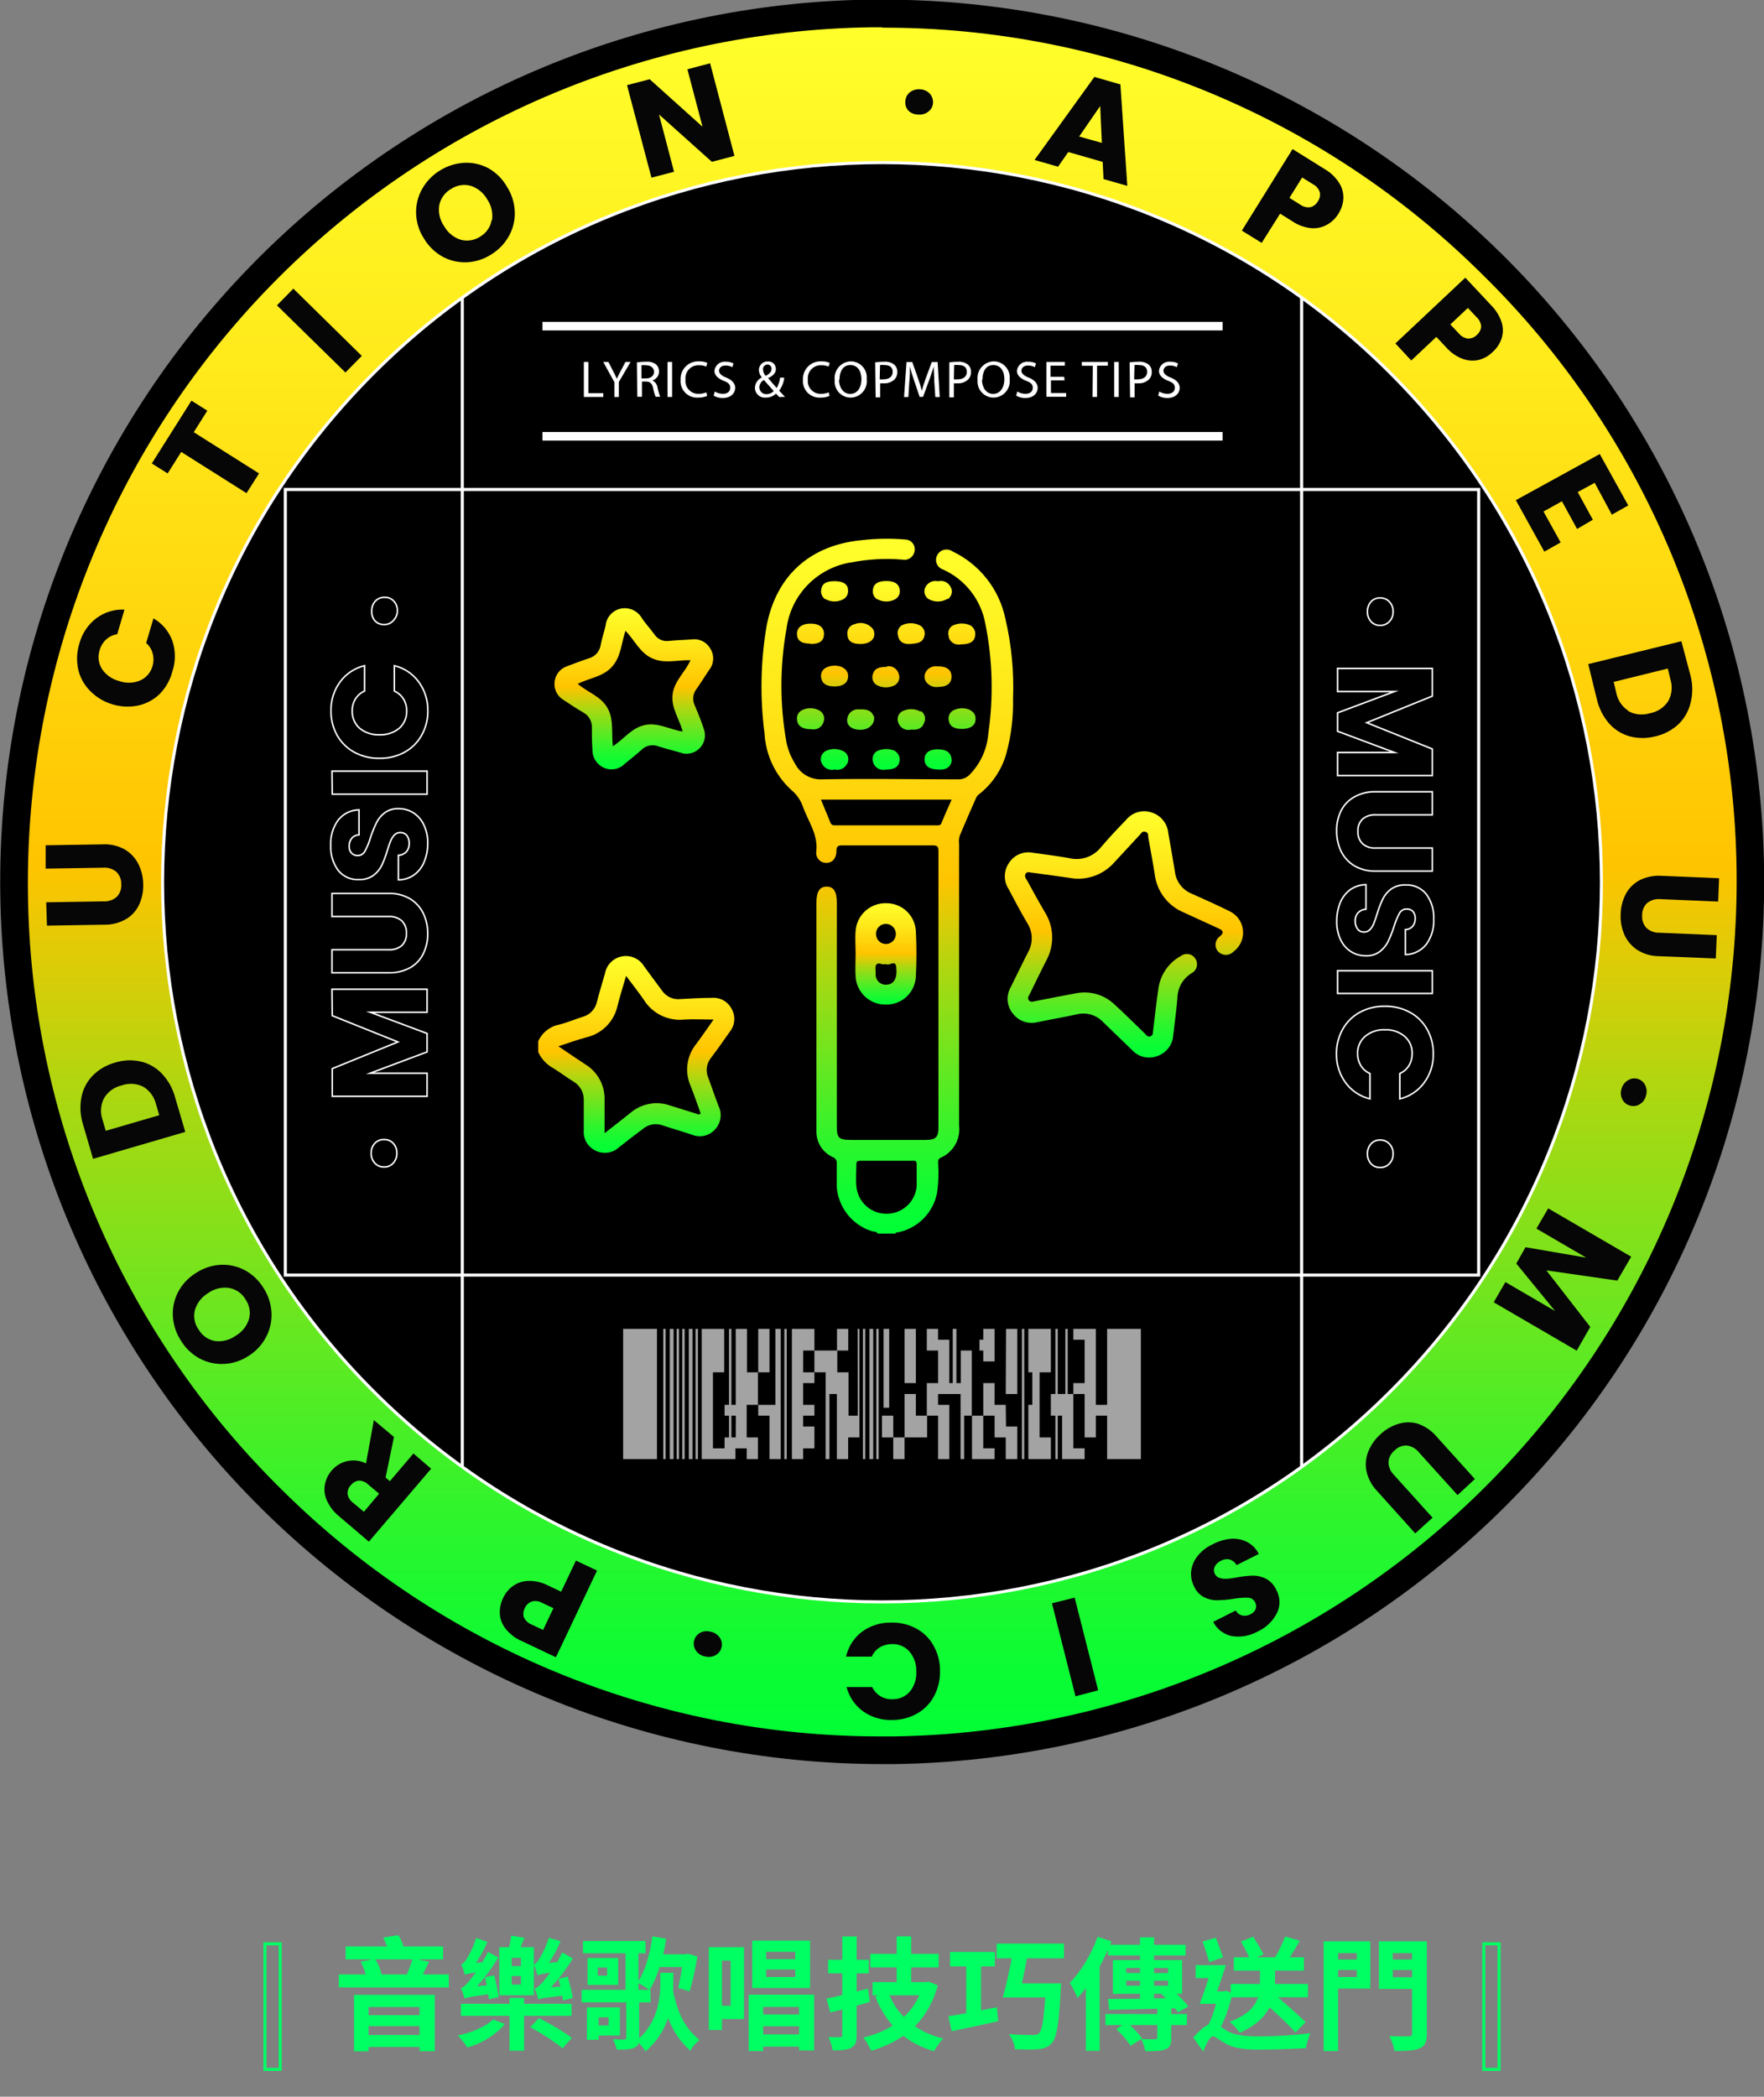 <svg width="170" height="202" viewBox="0 0 170 202" fill="none" xmlns="http://www.w3.org/2000/svg">
<rect x="0" y="0" width="170" height="202" fill="#808080" stroke="none"/>
<path d="M40.428 193.362V194.142H35.523V193.362H40.428ZM35.523 196.056V195.205H40.428V196.056H35.523ZM34.116 197.628H35.523V197.215H40.428V197.616H41.905V192.192H34.116V197.628ZM39.742 188.764C39.612 189.225 39.4 189.78 39.21 190.218H36.776C36.693 189.792 36.457 189.213 36.173 188.764H39.742ZM40.747 190.218C40.936 189.851 41.137 189.438 41.338 189L40.251 188.764H42.697V187.523H38.891C38.773 187.168 38.596 186.767 38.395 186.436L36.929 186.672C37.059 186.92 37.201 187.227 37.296 187.523H33.313V188.764H35.913L34.766 188.989C34.956 189.355 35.133 189.816 35.239 190.218H32.651V191.471H43.253V190.218H40.747ZM48.051 192.404C47.98 191.825 47.815 190.974 47.626 190.3L46.739 190.501C46.798 190.738 46.857 190.998 46.905 191.27L45.971 191.364C46.716 190.537 47.46 189.556 48.016 188.587L47.023 188.043C46.869 188.386 46.668 188.729 46.479 189.059L45.865 189.107C46.278 188.504 46.68 187.771 46.976 187.086L45.888 186.707C45.628 187.606 45.108 188.528 44.943 188.776C44.777 189.024 44.624 189.201 44.446 189.237C44.576 189.52 44.754 190.029 44.813 190.253C44.943 190.182 45.155 190.123 45.853 190.029C45.557 190.442 45.297 190.761 45.179 190.903C44.884 191.246 44.659 191.471 44.411 191.53C44.541 191.801 44.718 192.345 44.777 192.546C44.978 192.452 45.309 192.369 47.058 192.132C47.082 192.31 47.106 192.475 47.117 192.617L48.051 192.404ZM47.519 194.567C46.798 195.253 45.427 195.844 44.115 196.104C44.411 196.375 44.825 196.919 45.037 197.262C46.444 196.872 47.827 196.009 48.654 194.993L47.519 194.567ZM55.084 194.213V193.054H50.51V192.487H49.103V193.054H44.423V194.213H49.103V197.569H50.51V194.213H55.084ZM51.112 195.3C52.164 195.879 53.559 196.765 54.209 197.345L55.107 196.34C54.398 195.773 52.968 194.945 51.94 194.425L51.112 195.3ZM50.202 189.414H49.316V188.622H50.202V189.414ZM50.202 191.199H49.316V190.371H50.202V191.199ZM50.167 187.594L50.545 186.696L49.269 186.483C49.245 186.802 49.162 187.216 49.068 187.594H48.122V192.227H51.443V187.594H50.167ZM53.831 190.655C53.89 190.88 53.949 191.128 54.008 191.388L53.086 191.471C53.854 190.655 54.611 189.65 55.202 188.681L54.185 188.102C54.032 188.421 53.854 188.74 53.689 189.036L52.897 189.107C53.311 188.492 53.736 187.748 54.02 187.015L52.885 186.696C52.625 187.606 52.093 188.551 51.928 188.799C51.774 189.048 51.609 189.225 51.443 189.272C51.573 189.556 51.751 190.076 51.81 190.312C51.951 190.23 52.188 190.17 53.003 190.052C52.696 190.49 52.424 190.82 52.294 190.962C51.999 191.293 51.774 191.518 51.526 191.577C51.656 191.861 51.833 192.416 51.892 192.641C52.093 192.534 52.436 192.463 54.197 192.274C54.221 192.44 54.244 192.593 54.256 192.735L55.202 192.487C55.107 191.931 54.906 191.081 54.705 190.43L53.831 190.655ZM58.653 194.354V195.134H57.696V194.354H58.653ZM59.74 196.104V193.397H56.561V196.517H57.696V196.104H59.74ZM61.525 191.057C61.856 191.234 62.34 191.518 62.577 191.707H61.525V191.057ZM64.893 190.064H63.641V190.962C63.641 192.404 63.44 194.685 61.596 196.387V196.34V192.912H62.695V191.707H62.6C62.979 191.128 63.298 190.36 63.57 189.509H65.733C65.626 190.253 65.484 191.01 65.366 191.53L66.465 191.849C66.725 190.998 67.021 189.65 67.21 188.48L66.264 188.22L66.075 188.279H63.912C64.031 187.783 64.125 187.287 64.208 186.778L62.872 186.554C62.648 188.185 62.199 189.816 61.525 190.868V188.185H62.21V187.003H56.183V188.185H60.284V191.707H56.053V192.912H60.355V196.316C60.355 196.446 60.307 196.482 60.154 196.494C60.012 196.494 59.504 196.494 59.066 196.47C59.208 196.754 59.386 197.156 59.445 197.463C60.189 197.463 60.721 197.451 61.099 197.297C61.359 197.191 61.489 197.049 61.548 196.813C61.809 197.049 62.08 197.392 62.21 197.64C63.333 196.683 64.007 195.548 64.385 194.425C64.87 195.69 65.532 196.671 66.536 197.581C66.702 197.203 67.08 196.789 67.423 196.541C66.028 195.406 65.343 194.059 64.87 191.837C64.882 191.53 64.893 191.258 64.893 190.986V190.064ZM58.511 190.336H57.613V189.556H58.511V190.336ZM56.62 188.646V191.234H59.575V188.646H56.62ZM76.641 188.752H73.84V188.043H76.641V188.752ZM76.641 190.466H73.84V189.745H76.641V190.466ZM78.072 186.967H72.493V191.53H78.072V186.967ZM70.413 188.882V193.232H69.574V188.882H70.413ZM71.701 187.594H68.309V195.572H69.574V194.52H71.701V187.594ZM73.545 195.997V195.217H77.008V195.997H73.545ZM77.008 193.35V194.071H73.545V193.35H77.008ZM72.15 192.168V197.605H73.545V197.179H77.008V197.546H78.462V192.168H72.15ZM83.65 191.589L82.563 191.861V190.111H83.721V188.811H82.563V186.566H81.168V188.811H79.809V190.111H81.168V192.203C80.601 192.345 80.093 192.463 79.655 192.546L80.022 193.882L81.168 193.598V196.033C81.168 196.21 81.121 196.269 80.944 196.269C80.79 196.269 80.305 196.269 79.844 196.257C80.01 196.624 80.187 197.179 80.246 197.534C81.074 197.534 81.641 197.498 82.031 197.286C82.433 197.061 82.563 196.73 82.563 196.045V193.22C82.988 193.113 83.414 192.995 83.828 192.877L83.65 191.589ZM88.591 192.227C88.236 193.031 87.728 193.728 87.113 194.319C86.522 193.716 86.049 193.007 85.719 192.227H88.591ZM89.477 190.903L89.229 190.962H87.811V189.544H90.458V188.244H87.811V186.554H86.416V188.244H83.875V189.544H86.416V190.962H84.088V192.227H84.702L84.348 192.333C84.773 193.421 85.329 194.354 86.026 195.146C85.198 195.678 84.241 196.056 83.201 196.305C83.461 196.612 83.804 197.203 83.957 197.581C85.104 197.238 86.144 196.765 87.066 196.127C87.882 196.789 88.862 197.274 90.009 197.616C90.21 197.25 90.612 196.683 90.907 196.399C89.855 196.139 88.945 195.749 88.177 195.205C89.17 194.213 89.926 192.924 90.375 191.281L89.477 190.903ZM94.547 189.449H95.883V188.055H91.557V189.449H93.117V193.953C92.479 194.071 91.888 194.165 91.404 194.248L91.711 195.69C92.975 195.43 94.642 195.087 96.202 194.721L96.072 193.385C95.564 193.48 95.056 193.586 94.547 193.681V189.449ZM102.537 188.669V187.251H96.049V188.669H97.502C97.254 190.005 96.923 191.435 96.639 192.44H100.729C100.587 194.579 100.422 195.655 100.114 195.915C99.949 196.045 99.772 196.056 99.5 196.056C99.098 196.056 98.164 196.045 97.23 195.974C97.549 196.387 97.786 196.99 97.809 197.427C98.66 197.451 99.523 197.475 100.02 197.427C100.599 197.368 101.001 197.25 101.367 196.825C101.84 196.305 102.053 194.969 102.23 191.707L102.265 191.081H98.483C98.649 190.336 98.826 189.485 98.968 188.669H102.537ZM111.224 192.085H112.04L111.945 192.132C112.075 192.251 112.217 192.381 112.359 192.522L111.224 192.534V192.085ZM108.541 191.305V190.82H109.865V191.305H108.541ZM108.541 189.603H109.865V190.088H108.541V189.603ZM112.572 189.603V190.088H111.224V189.603H112.572ZM112.572 191.305H111.224V190.82H112.572V191.305ZM112.879 193.492L113.233 193.48C113.34 193.622 113.446 193.752 113.517 193.87L114.522 193.314C114.274 192.96 113.836 192.499 113.399 192.085H113.919V188.835H111.224V188.386H114.262V187.369H111.224V186.648H109.865V187.369H106.981L107.111 187.027L105.776 186.601C105.173 188.291 104.156 189.97 103.093 191.033C103.329 191.364 103.707 192.144 103.837 192.487C104.109 192.203 104.381 191.884 104.641 191.541V197.581H105.977V189.461C106.272 188.929 106.544 188.374 106.78 187.83V188.386H109.865V188.835H107.253V192.085H109.865V192.558C108.695 192.57 107.619 192.582 106.78 192.582L106.898 193.633C108.151 193.61 109.818 193.574 111.532 193.527V194.035H106.532V195.099H108.175L107.572 195.477C108.092 195.962 108.683 196.647 108.955 197.096L110.066 196.387C109.818 196.021 109.345 195.524 108.896 195.099H111.532V196.281C111.532 196.411 111.472 196.458 111.295 196.47C111.13 196.47 110.527 196.47 109.983 196.446C110.149 196.789 110.314 197.262 110.373 197.616C111.224 197.616 111.851 197.616 112.3 197.439C112.761 197.262 112.879 196.943 112.879 196.316V195.099H114.38V194.035H112.879V193.492ZM117.867 188.575C117.689 188.078 117.394 187.298 117.181 186.684L115.893 187.05C116.106 187.677 116.389 188.504 116.543 189.036L117.867 188.575ZM121.247 192.416C120.963 193.255 120.266 194.142 118.505 194.78C118.836 195.052 119.285 195.548 119.486 195.844C121.01 195.158 121.897 194.283 122.358 193.385C123.292 194.236 124.308 195.182 124.84 195.808L125.821 194.827C125.218 194.201 124.095 193.243 123.15 192.416H126.045V191.14H122.878V189.851H125.667V188.575H124.296C124.615 188.078 124.958 187.523 125.265 186.979L123.847 186.566C123.622 187.168 123.256 187.96 122.878 188.575H121.117L121.767 188.291C121.554 187.854 121.105 187.109 120.774 186.589L119.592 187.05C119.852 187.523 120.183 188.114 120.396 188.575H118.907V189.851H121.424V191.14H118.611V191.979L118.174 191.79L117.973 191.849H117.299C117.583 191.045 117.89 190.123 118.138 189.319H115.231V190.572H116.484C116.188 191.459 115.881 192.392 115.609 193.054H117.193C117.004 193.752 116.756 194.484 116.472 195.052C116.035 195.253 115.503 195.702 115.006 196.305L115.952 197.652C116.212 196.978 116.614 196.175 116.886 196.175C117.122 196.175 117.536 196.565 118.032 196.836C118.883 197.333 119.864 197.463 121.436 197.463C122.819 197.463 124.887 197.38 125.868 197.321C125.892 196.943 126.116 196.257 126.282 195.879C124.97 196.068 122.854 196.186 121.495 196.186C120.112 196.186 119.013 196.115 118.209 195.631C117.985 195.501 117.807 195.371 117.654 195.264C118.079 194.449 118.434 193.444 118.682 192.416H121.247ZM130.749 188.173V188.788H128.953V188.173H130.749ZM128.953 190.466V189.792H130.749V190.466H128.953ZM132.061 187.038H127.558V197.605H128.953V191.589H132.061V187.038ZM134.224 190.49V189.792H136.092V190.49H134.224ZM136.092 188.173V188.788H134.224V188.173H136.092ZM137.51 187.038H132.889V191.624H136.092V195.879C136.092 196.104 136.009 196.186 135.761 196.186C135.512 196.186 134.638 196.198 133.893 196.151C134.106 196.529 134.331 197.191 134.39 197.593C135.536 197.593 136.316 197.569 136.824 197.333C137.344 197.12 137.51 196.706 137.51 195.903V187.038Z" fill="#00FF63"/>
<rect x="25.53" y="187.266" width="1.475" height="12.1" stroke="#00FF63" stroke-width="0.295"/>
<rect x="142.995" y="187.266" width="1.475" height="12.1" stroke="#00FF63" stroke-width="0.295"/>
<g clip-path="url(#clip0_145_5338)">
<path d="M84.982 168.667C62.99 168.716 41.874 160.053 26.254 144.573C10.55 129.146 1.602 108.123 1.369 86.111C1.1 63.931 9.64 42.551 25.115 26.659C40.59 10.768 61.737 1.663 83.916 1.342H85.053C107.042 1.293 128.155 9.957 143.773 25.436C159.477 40.863 168.425 61.886 168.658 83.898C168.833 94.889 166.827 105.806 162.756 116.016C158.684 126.226 152.628 135.528 144.937 143.382C137.291 151.277 128.155 157.577 118.057 161.917C107.959 166.257 97.101 168.552 86.111 168.667H84.982Z" fill="url(#paint0_linear_145_5338)"/>
<path d="M85.027 2.666C106.66 2.625 127.43 11.15 142.795 26.378C158.28 41.544 167.114 62.234 167.36 83.907C167.617 105.733 159.204 126.771 143.969 142.403C128.734 158.035 107.92 166.985 86.093 167.289H84.982C63.349 167.333 42.578 158.808 27.214 143.577C11.746 128.403 2.928 107.715 2.693 86.049C2.427 64.222 10.83 43.181 26.059 27.542C41.288 11.903 62.098 2.944 83.925 2.63H85.044L85.027 2.666ZM85.044 -0.036H83.889C61.348 0.264 39.849 9.506 24.122 25.656C8.395 41.806 -0.272 63.543 0.027 86.084C0.326 108.426 9.409 129.752 25.311 145.448C41.214 161.144 62.656 169.948 85 169.955H86.147C97.308 169.808 108.331 167.464 118.587 163.056C128.842 158.648 138.128 152.263 145.916 144.266C153.703 136.269 159.839 126.816 163.973 116.447C168.107 106.078 170.158 94.997 170.009 83.835C169.712 61.494 160.631 40.169 144.73 24.472C128.829 8.776 107.388 -0.028 85.044 -0.036Z" fill="black"/>
<path d="M134.025 134.023C161.101 106.947 161.101 63.049 134.025 35.973C106.949 8.898 63.051 8.898 35.976 35.973C8.9 63.049 8.9 106.947 35.976 134.023C63.051 161.098 106.949 161.098 134.025 134.023Z" fill="black" stroke="white" stroke-width="0.295" stroke-miterlimit="10"/>
<g opacity="0.8">
<path opacity="0.8" d="M106.694 128.024V135.348H105.61V128.024H103.441V129.073H104.526V133.25H103.441V134.299H104.526V138.485H105.61V136.388H106.694V140.574H109.947V128.024H106.694Z" fill="white"/>
<path opacity="0.8" d="M100.189 132.21H101.273V128.024H99.104V132.21H99.487V135.348H99.104V140.574H101.273V138.485H100.189V132.21Z" fill="white"/>
<path opacity="0.8" d="M96.927 134.299H98.038V128.024H96.954L96.927 134.299Z" fill="white"/>
<path opacity="0.8" d="M94.759 131.162H95.852V128.024H94.759V129.073H94.394V130.113H94.759V131.162Z" fill="white"/>
<path opacity="0.8" d="M96.927 135.348H95.852V133.25H94.758V136.388H95.852V138.485H96.927V140.574H98.038V137.436H96.954L96.927 135.348Z" fill="white"/>
<path opacity="0.8" d="M93.674 140.574H95.852V139.534H94.758V136.388H93.674V140.574Z" fill="white"/>
<path opacity="0.8" d="M92.59 130.113V133.25H92.172V128.024H91.817V133.25H91.488V129.073H90.404V128.024H89.319V130.113H90.404V133.25H89.319V136.388H90.404V140.574H91.488V135.348H90.404V134.299H92.572V140.574H92.919V136.388H93.656V130.113H92.59Z" fill="white"/>
<path opacity="0.8" d="M86.084 140.574H87.169V138.485H86.084V140.574Z" fill="white"/>
<path opacity="0.8" d="M85 136.388V138.486H86.085V136.388H85Z" fill="white"/>
<path opacity="0.8" d="M88.262 134.299H87.177V138.485H89.346V136.388H88.262V134.299Z" fill="white"/>
<path opacity="0.8" d="M88.262 128.024H87.177V133.25H88.262V128.024Z" fill="white"/>
<path opacity="0.8" d="M81.748 128.024H80.663V130.113H81.748V128.024Z" fill="white"/>
<path opacity="0.8" d="M77.41 130.113H78.486V128.024H76.317V140.574H77.401V139.534H78.486V137.436H77.401V136.388H78.486V135.348H77.401V133.25H78.486V132.21H77.401L77.41 130.113Z" fill="white"/>
<path opacity="0.8" d="M74.157 128.024H73.073V132.21H74.157V128.024Z" fill="white"/>
<path opacity="0.8" d="M71.989 132.21V128.024H70.904V135.348H70.487V128.024H70.256V135.348H69.829V136.388H70.256V138.485H69.829V139.534H68.709V132.21H69.793V128.024H67.625V140.574H70.878V139.534H71.962V140.574H73.046V138.485H71.962V135.348H73.046V132.21H71.989ZM70.904 138.485H70.487V136.388H70.913L70.904 138.485Z" fill="white"/>
<path opacity="0.8" d="M60.053 140.574H63.315V128.024H60.053V140.574Z" fill="white"/>
<path opacity="0.8" d="M85.693 128.024H85.151V135.623H85.693V128.024Z" fill="white"/>
<path opacity="0.8" d="M84.156 128.024H83.791V140.574H84.156V128.024Z" fill="white"/>
<path opacity="0.8" d="M82.663 136.388H81.774V132.21H80.69V130.113H78.486V132.21H79.57V140.574H79.934V134.299H80.654V140.574H81.738V138.485H82.823V128.024H82.654L82.663 136.388Z" fill="white"/>
<path opacity="0.8" d="M74.726 135.348H73.073V136.388H74.157V140.574H75.242V128.024H74.726V135.348Z" fill="white"/>
<path opacity="0.8" d="M83.391 128.024H83.16V140.574H83.391V128.024Z" fill="white"/>
<path opacity="0.8" d="M102.899 128.024H102.668V134.299H101.94V128.024H101.708V134.299H101.273V136.388H101.708V140.574H101.94V136.388H102.357V140.574H104.526V139.534H103.441V134.299H102.899V128.024Z" fill="white"/>
<path opacity="0.8" d="M84.68 128.024H84.449V140.574H84.68V128.024Z" fill="white"/>
<path opacity="0.8" d="M64.914 128.024H64.55V140.574H64.914V128.024Z" fill="white"/>
<path opacity="0.8" d="M64.15 128.024H63.919V140.574H64.15V128.024Z" fill="white"/>
<path opacity="0.8" d="M65.439 128.024H65.207V140.574H65.439V128.024Z" fill="white"/>
<path opacity="0.8" d="M66.745 128.024H66.381V140.574H66.745V128.024Z" fill="white"/>
<path opacity="0.8" d="M65.981 128.024H65.75V140.574H65.981V128.024Z" fill="white"/>
<path opacity="0.8" d="M67.261 128.024H67.029V140.574H67.261V128.024Z" fill="white"/>
<path opacity="0.8" d="M98.713 128.024H98.482V140.574H98.713V128.024Z" fill="white"/>
<path opacity="0.8" d="M75.819 128.024H75.588V140.574H75.819V128.024Z" fill="white"/>
</g>
<path d="M142.502 47.157H27.498V122.843H142.502V47.157Z" stroke="white" stroke-width="0.295" stroke-miterlimit="10"/>
<path d="M44.553 141.302V28.653" stroke="white" stroke-width="0.295" stroke-miterlimit="10"/>
<path d="M125.438 28.653V141.302" stroke="white" stroke-width="0.295" stroke-miterlimit="10"/>
<path d="M56.267 34.866H56.702V37.879H58.142V38.244H56.267V34.866Z" fill="white"/>
<path d="M59.209 38.253V36.821L58.133 34.866H58.631L59.111 35.799C59.235 36.048 59.342 36.252 59.449 36.492C59.549 36.255 59.661 36.024 59.787 35.799L60.276 34.866H60.773L59.636 36.804V38.244L59.209 38.253Z" fill="white"/>
<path d="M61.377 34.919C61.67 34.867 61.968 34.843 62.266 34.848C62.615 34.811 62.965 34.91 63.244 35.123C63.329 35.207 63.397 35.306 63.442 35.416C63.488 35.526 63.511 35.644 63.511 35.764C63.519 35.962 63.46 36.157 63.344 36.318C63.228 36.479 63.061 36.597 62.871 36.653C63.004 36.716 63.119 36.812 63.206 36.932C63.293 37.051 63.349 37.191 63.368 37.337C63.427 37.641 63.513 37.938 63.626 38.226H63.182C63.075 37.966 62.998 37.694 62.951 37.417C62.853 36.955 62.675 36.777 62.275 36.759H61.866V38.226H61.422L61.377 34.919ZM61.822 36.457H62.266C62.728 36.457 63.031 36.199 63.031 35.817C63.031 35.435 62.711 35.186 62.248 35.186C62.106 35.171 61.963 35.171 61.822 35.186V36.457Z" fill="white"/>
<path d="M64.772 34.866V38.244H64.328V34.866H64.772Z" fill="white"/>
<path d="M68.15 38.146C67.868 38.259 67.565 38.314 67.261 38.306C67.034 38.32 66.807 38.284 66.595 38.202C66.383 38.12 66.191 37.993 66.033 37.831C65.874 37.668 65.753 37.473 65.676 37.259C65.6 37.045 65.57 36.817 65.59 36.59C65.577 36.353 65.614 36.117 65.699 35.895C65.784 35.673 65.914 35.472 66.082 35.305C66.25 35.137 66.451 35.006 66.672 34.922C66.894 34.837 67.131 34.8 67.368 34.812C67.642 34.8 67.916 34.852 68.168 34.963L68.061 35.319C67.846 35.224 67.612 35.179 67.377 35.186C67.195 35.176 67.013 35.205 66.844 35.272C66.675 35.339 66.523 35.443 66.398 35.575C66.272 35.706 66.178 35.864 66.12 36.036C66.061 36.209 66.041 36.392 66.061 36.572C66.041 36.751 66.061 36.932 66.118 37.102C66.175 37.272 66.269 37.428 66.392 37.558C66.516 37.688 66.666 37.79 66.833 37.856C67 37.923 67.18 37.952 67.359 37.941C67.603 37.944 67.845 37.895 68.07 37.799L68.15 38.146Z" fill="white"/>
<path d="M68.887 37.719C69.122 37.864 69.393 37.941 69.669 37.942C70.114 37.942 70.372 37.71 70.372 37.364C70.372 37.017 70.194 36.866 69.741 36.688C69.287 36.51 68.852 36.208 68.852 35.737C68.863 35.606 68.9 35.478 68.961 35.362C69.023 35.245 69.107 35.143 69.209 35.06C69.311 34.977 69.429 34.915 69.555 34.879C69.682 34.842 69.814 34.832 69.945 34.848C70.204 34.838 70.462 34.896 70.692 35.017L70.576 35.372C70.376 35.266 70.153 35.211 69.927 35.212C69.465 35.212 69.296 35.488 69.296 35.719C69.296 35.95 69.501 36.19 69.963 36.368C70.425 36.546 70.852 36.866 70.852 37.364C70.852 37.861 70.46 38.342 69.66 38.342C69.349 38.351 69.042 38.274 68.772 38.119L68.887 37.719Z" fill="white"/>
<path d="M75.1 38.253L74.78 37.924C74.649 38.049 74.494 38.148 74.325 38.213C74.155 38.279 73.975 38.31 73.793 38.306C73.662 38.318 73.529 38.303 73.404 38.261C73.279 38.22 73.163 38.153 73.066 38.064C72.968 37.975 72.889 37.867 72.836 37.747C72.782 37.626 72.754 37.496 72.753 37.364C72.758 37.152 72.824 36.946 72.942 36.769C73.06 36.593 73.226 36.454 73.42 36.368C73.248 36.17 73.147 35.919 73.135 35.657C73.134 35.542 73.156 35.428 73.201 35.323C73.246 35.217 73.312 35.122 73.396 35.043C73.479 34.965 73.578 34.904 73.687 34.866C73.795 34.828 73.91 34.813 74.024 34.821C74.121 34.816 74.218 34.831 74.309 34.866C74.4 34.9 74.484 34.952 74.554 35.02C74.624 35.087 74.679 35.168 74.716 35.258C74.754 35.348 74.772 35.444 74.771 35.541C74.771 35.897 74.567 36.181 74.024 36.43L74.851 37.382C75.024 37.074 75.136 36.736 75.18 36.386H75.58C75.531 36.84 75.362 37.272 75.091 37.639L75.651 38.235L75.1 38.253ZM74.567 37.675L73.615 36.608C73.491 36.676 73.385 36.774 73.309 36.894C73.233 37.014 73.188 37.151 73.18 37.293C73.177 37.384 73.194 37.475 73.228 37.56C73.262 37.644 73.313 37.721 73.378 37.785C73.443 37.85 73.52 37.9 73.606 37.933C73.691 37.966 73.782 37.981 73.873 37.977C74.003 37.976 74.131 37.948 74.251 37.896C74.37 37.844 74.477 37.769 74.567 37.675ZM73.535 35.612C73.549 35.838 73.64 36.051 73.793 36.217C74.14 36.021 74.353 35.835 74.353 35.55C74.358 35.495 74.352 35.44 74.334 35.388C74.317 35.336 74.289 35.288 74.252 35.247C74.216 35.206 74.171 35.173 74.121 35.151C74.071 35.128 74.017 35.116 73.962 35.115C73.9 35.117 73.84 35.131 73.784 35.158C73.729 35.185 73.679 35.223 73.639 35.27C73.599 35.316 73.569 35.371 73.551 35.43C73.533 35.489 73.528 35.551 73.535 35.612Z" fill="white"/>
<path d="M79.944 38.146C79.662 38.261 79.359 38.316 79.055 38.306C78.828 38.32 78.601 38.284 78.389 38.202C78.177 38.12 77.985 37.993 77.826 37.831C77.668 37.668 77.546 37.473 77.47 37.259C77.393 37.045 77.364 36.817 77.383 36.59C77.371 36.353 77.408 36.117 77.493 35.895C77.577 35.673 77.708 35.472 77.876 35.305C78.043 35.137 78.245 35.006 78.466 34.922C78.688 34.837 78.924 34.8 79.161 34.812C79.436 34.8 79.71 34.852 79.962 34.963L79.855 35.319C79.639 35.225 79.406 35.18 79.17 35.186C78.989 35.176 78.807 35.205 78.638 35.272C78.469 35.339 78.317 35.443 78.191 35.575C78.066 35.706 77.971 35.864 77.913 36.036C77.855 36.209 77.835 36.392 77.855 36.572C77.833 36.751 77.852 36.933 77.908 37.103C77.965 37.274 78.059 37.431 78.183 37.561C78.306 37.692 78.457 37.794 78.625 37.859C78.793 37.925 78.973 37.953 79.153 37.941C79.397 37.942 79.638 37.893 79.864 37.799L79.944 38.146Z" fill="white"/>
<path d="M83.525 36.528C83.555 36.75 83.536 36.977 83.471 37.191C83.405 37.406 83.295 37.604 83.147 37.772C82.998 37.94 82.816 38.075 82.611 38.167C82.407 38.259 82.185 38.307 81.961 38.306C81.745 38.304 81.532 38.256 81.335 38.166C81.139 38.077 80.964 37.947 80.82 37.785C80.677 37.623 80.57 37.434 80.504 37.228C80.439 37.022 80.417 36.805 80.441 36.59C80.417 36.369 80.44 36.145 80.507 35.933C80.575 35.721 80.686 35.525 80.833 35.358C80.98 35.191 81.16 35.056 81.362 34.962C81.564 34.868 81.783 34.817 82.005 34.812C82.221 34.815 82.434 34.862 82.631 34.952C82.827 35.042 83.002 35.172 83.146 35.333C83.289 35.495 83.397 35.685 83.462 35.891C83.527 36.096 83.549 36.313 83.525 36.528ZM80.859 36.581C80.859 37.301 81.25 37.95 81.943 37.95C82.636 37.95 83.019 37.31 83.019 36.546C83.019 35.781 82.672 35.168 81.943 35.168C81.214 35.168 80.903 35.835 80.903 36.581H80.859Z" fill="white"/>
<path d="M84.342 34.91C84.636 34.864 84.934 34.843 85.231 34.848C85.569 34.822 85.904 34.92 86.174 35.123C86.274 35.212 86.354 35.321 86.406 35.444C86.458 35.568 86.482 35.701 86.476 35.835C86.483 35.967 86.463 36.098 86.417 36.222C86.371 36.346 86.3 36.459 86.209 36.555C86.072 36.684 85.909 36.783 85.732 36.848C85.555 36.912 85.366 36.939 85.178 36.928C85.06 36.938 84.941 36.938 84.822 36.928V38.279H84.387L84.342 34.91ZM84.778 36.546C84.899 36.556 85.021 36.556 85.142 36.546C85.667 36.546 86.031 36.297 86.031 35.826C86.031 35.355 85.711 35.168 85.231 35.168C85.093 35.149 84.952 35.149 84.814 35.168L84.778 36.546Z" fill="white"/>
<path d="M90.04 36.768C90.04 36.297 89.987 35.728 89.987 35.31C89.868 35.701 89.726 36.128 89.56 36.59L88.956 38.235H88.627L88.084 36.626C87.928 36.195 87.797 35.756 87.693 35.31C87.693 35.728 87.693 36.297 87.631 36.804L87.542 38.253H87.124L87.364 34.874H87.915L88.493 36.51C88.635 36.919 88.751 37.293 88.84 37.648C88.929 37.301 89.044 36.937 89.195 36.51L89.8 34.874H90.36L90.564 38.253H90.138L90.04 36.768Z" fill="white"/>
<path d="M91.488 34.91C91.767 34.866 92.05 34.845 92.332 34.848C92.67 34.822 93.005 34.92 93.275 35.123C93.375 35.212 93.455 35.321 93.507 35.444C93.56 35.568 93.583 35.701 93.577 35.835C93.584 35.967 93.564 36.098 93.518 36.222C93.472 36.346 93.401 36.459 93.31 36.555C93.173 36.684 93.01 36.783 92.833 36.848C92.656 36.912 92.467 36.939 92.279 36.928C92.161 36.938 92.042 36.938 91.924 36.928V38.279H91.488V34.91ZM91.924 36.546C92.045 36.556 92.167 36.556 92.288 36.546C92.812 36.546 93.177 36.297 93.177 35.826C93.177 35.355 92.857 35.168 92.377 35.168C92.238 35.149 92.098 35.149 91.959 35.168L91.924 36.546Z" fill="white"/>
<path d="M97.301 36.528C97.329 36.751 97.309 36.977 97.242 37.192C97.176 37.406 97.065 37.604 96.916 37.772C96.767 37.941 96.584 38.075 96.379 38.167C96.174 38.259 95.952 38.306 95.728 38.306C95.512 38.302 95.3 38.254 95.104 38.164C94.908 38.073 94.733 37.944 94.591 37.782C94.448 37.621 94.34 37.432 94.274 37.227C94.208 37.021 94.185 36.805 94.207 36.59C94.184 36.368 94.207 36.144 94.275 35.931C94.343 35.718 94.455 35.522 94.603 35.355C94.751 35.188 94.932 35.053 95.135 34.96C95.338 34.866 95.558 34.816 95.781 34.812C95.997 34.815 96.21 34.862 96.406 34.952C96.603 35.042 96.778 35.172 96.921 35.333C97.064 35.495 97.172 35.685 97.238 35.891C97.303 36.096 97.325 36.313 97.301 36.528ZM94.634 36.581C94.634 37.301 95.025 37.95 95.71 37.95C96.394 37.95 96.794 37.31 96.794 36.546C96.794 35.781 96.448 35.168 95.719 35.168C94.99 35.168 94.679 35.835 94.679 36.581H94.634Z" fill="white"/>
<path d="M98.038 37.719C98.274 37.863 98.544 37.939 98.82 37.942C99.274 37.942 99.531 37.71 99.531 37.364C99.531 37.017 99.354 36.866 98.891 36.688C98.429 36.51 98.002 36.208 98.002 35.737C98.013 35.606 98.051 35.478 98.112 35.362C98.174 35.245 98.258 35.143 98.36 35.06C98.462 34.977 98.58 34.915 98.706 34.879C98.833 34.842 98.965 34.832 99.096 34.848C99.355 34.838 99.613 34.896 99.843 35.017L99.727 35.372C99.528 35.266 99.304 35.211 99.078 35.212C98.616 35.212 98.438 35.488 98.438 35.719C98.438 35.95 98.651 36.19 99.114 36.368C99.576 36.546 100.003 36.866 100.003 37.364C100.003 37.861 99.62 38.342 98.82 38.342C98.509 38.351 98.201 38.274 97.931 38.119L98.038 37.719Z" fill="white"/>
<path d="M102.598 36.644H101.282V37.861H102.749V38.226H100.846V34.866H102.624V35.23H101.238V36.297H102.553L102.598 36.644Z" fill="white"/>
<path d="M105.317 35.239H104.259V34.866H106.766V35.23H105.726V38.244H105.29L105.317 35.239Z" fill="white"/>
<path d="M107.814 34.866V38.244H107.379V34.866H107.814Z" fill="white"/>
<path d="M108.863 34.91C109.157 34.864 109.454 34.843 109.752 34.848C110.089 34.822 110.424 34.92 110.694 35.123C110.795 35.212 110.874 35.321 110.927 35.444C110.979 35.568 111.003 35.701 110.997 35.835C111.003 35.967 110.983 36.098 110.938 36.222C110.892 36.346 110.821 36.459 110.73 36.555C110.592 36.684 110.43 36.783 110.253 36.848C110.075 36.912 109.887 36.939 109.699 36.928C109.58 36.938 109.461 36.938 109.343 36.928V38.279H108.907L108.863 34.91ZM109.299 36.546C109.42 36.556 109.542 36.556 109.663 36.546C110.188 36.546 110.552 36.297 110.552 35.826C110.552 35.355 110.232 35.168 109.752 35.168C109.613 35.149 109.473 35.149 109.334 35.168L109.299 36.546Z" fill="white"/>
<path d="M111.725 37.719C111.96 37.864 112.231 37.941 112.507 37.942C112.952 37.942 113.218 37.71 113.218 37.364C113.218 37.017 113.04 36.866 112.578 36.688C112.116 36.51 111.689 36.208 111.689 35.737C111.7 35.606 111.738 35.478 111.799 35.362C111.86 35.245 111.945 35.143 112.047 35.06C112.149 34.977 112.267 34.915 112.393 34.879C112.52 34.842 112.652 34.832 112.783 34.848C113.042 34.838 113.3 34.896 113.529 35.017L113.405 35.372C113.209 35.266 112.988 35.211 112.765 35.212C112.303 35.212 112.125 35.488 112.125 35.719C112.125 35.95 112.329 36.19 112.8 36.368C113.272 36.546 113.689 36.866 113.689 37.364C113.689 37.861 113.307 38.342 112.507 38.342C112.196 38.351 111.888 38.274 111.618 38.119L111.725 37.719Z" fill="white"/>
<path d="M117.822 31.009H52.276V31.835H117.822V31.009Z" fill="white"/>
<path d="M117.822 41.62H52.276V42.447H117.822V41.62Z" fill="white"/>
<path d="M132.122 57.973C132.233 57.85 132.371 57.753 132.525 57.69C132.678 57.627 132.844 57.599 133.01 57.609C133.176 57.601 133.342 57.63 133.495 57.693C133.649 57.755 133.787 57.851 133.899 57.973C134.019 58.102 134.113 58.253 134.174 58.417C134.235 58.582 134.262 58.758 134.255 58.933C134.262 59.106 134.233 59.279 134.172 59.44C134.111 59.602 134.019 59.75 133.899 59.876C133.787 59.999 133.65 60.096 133.496 60.16C133.343 60.225 133.177 60.255 133.01 60.249C132.844 60.257 132.678 60.227 132.524 60.163C132.37 60.098 132.233 60 132.122 59.876C131.893 59.616 131.772 59.279 131.784 58.933C131.771 58.582 131.891 58.239 132.122 57.973V57.973Z" stroke="white" stroke-width="0.148" stroke-miterlimit="10"/>
<path d="M138.032 74.717H128.904V72.495H134.379L128.904 70.451V68.674L134.388 66.621H128.904V64.399H138.032V67.065L131.713 69.625L138.032 72.158V74.717Z" stroke="white" stroke-width="0.148" stroke-miterlimit="10"/>
<path d="M138.032 78.503H132.566C132.111 78.474 131.663 78.62 131.313 78.912C131.156 79.064 131.035 79.249 130.959 79.454C130.882 79.658 130.851 79.876 130.868 80.094C130.853 80.313 130.884 80.532 130.961 80.738C131.038 80.943 131.158 81.13 131.313 81.285C131.484 81.434 131.683 81.547 131.898 81.619C132.113 81.69 132.34 81.719 132.566 81.703H138.032V83.925H132.584C131.859 83.949 131.142 83.77 130.513 83.409C129.965 83.075 129.524 82.591 129.242 82.014C128.952 81.4 128.806 80.728 128.815 80.05C128.801 79.383 128.944 78.722 129.233 78.121C129.516 77.556 129.962 77.088 130.513 76.779C131.145 76.427 131.861 76.254 132.584 76.281H138.032V78.503Z" stroke="white" stroke-width="0.148" stroke-miterlimit="10"/>
<path d="M129.144 87C129.342 86.496 129.674 86.056 130.104 85.729C130.553 85.408 131.09 85.234 131.642 85.231V87.595C131.347 87.608 131.07 87.736 130.868 87.951C130.683 88.165 130.588 88.442 130.602 88.724C130.587 89.003 130.669 89.279 130.833 89.506C130.907 89.601 131.003 89.677 131.113 89.727C131.223 89.776 131.343 89.798 131.464 89.79C131.566 89.795 131.668 89.777 131.763 89.739C131.858 89.7 131.944 89.642 132.015 89.568C132.173 89.408 132.297 89.218 132.379 89.008C132.506 88.701 132.616 88.386 132.708 88.066C132.854 87.57 133.038 87.085 133.259 86.618C133.443 86.237 133.718 85.907 134.059 85.658C134.467 85.374 134.958 85.234 135.454 85.258C135.834 85.236 136.214 85.305 136.562 85.46C136.91 85.615 137.215 85.85 137.454 86.147C137.96 86.841 138.214 87.688 138.174 88.546C138.216 89.416 137.962 90.274 137.454 90.981C137.212 91.285 136.906 91.532 136.557 91.702C136.208 91.873 135.825 91.964 135.436 91.968V89.559C135.569 89.558 135.701 89.529 135.821 89.474C135.942 89.419 136.05 89.339 136.139 89.239C136.312 89.02 136.401 88.746 136.387 88.466C136.397 88.231 136.322 88.001 136.174 87.817C136.096 87.735 136 87.67 135.894 87.629C135.788 87.587 135.674 87.57 135.561 87.577C135.419 87.574 135.279 87.611 135.156 87.683C135.034 87.755 134.934 87.86 134.868 87.986C134.646 88.403 134.468 88.84 134.334 89.293C134.176 89.781 133.986 90.259 133.766 90.724C133.576 91.1 133.302 91.429 132.966 91.683C132.579 91.963 132.109 92.103 131.633 92.083C131.131 92.089 130.638 91.954 130.211 91.692C129.77 91.411 129.418 91.011 129.198 90.537C128.937 89.981 128.809 89.373 128.824 88.759C128.819 88.158 128.927 87.561 129.144 87V87Z" stroke="white" stroke-width="0.148" stroke-miterlimit="10"/>
<path d="M138.032 95.709H128.904V93.523H138.032V95.709Z" stroke="white" stroke-width="0.148" stroke-miterlimit="10"/>
<path d="M135.881 97.531C136.577 97.907 137.151 98.474 137.534 99.167C137.94 99.891 138.146 100.71 138.129 101.54C138.15 102.54 137.837 103.519 137.241 104.321C136.668 105.096 135.84 105.644 134.903 105.868V103.424C135.27 103.261 135.58 102.992 135.792 102.651C135.993 102.305 136.097 101.912 136.094 101.513C136.105 101.2 136.046 100.888 135.922 100.601C135.797 100.313 135.61 100.057 135.374 99.851C134.841 99.404 134.158 99.175 133.463 99.211C132.768 99.175 132.085 99.403 131.553 99.851C131.317 100.057 131.129 100.313 131.005 100.601C130.88 100.888 130.822 101.2 130.833 101.513C130.829 101.912 130.934 102.305 131.135 102.651C131.345 102.994 131.655 103.264 132.024 103.424V105.868C131.087 105.644 130.259 105.096 129.686 104.321C129.093 103.517 128.781 102.539 128.798 101.54C128.785 100.71 128.991 99.892 129.393 99.167C129.775 98.477 130.345 97.91 131.037 97.531C131.776 97.131 132.606 96.929 133.446 96.945C134.295 96.925 135.134 97.127 135.881 97.531V97.531Z" stroke="white" stroke-width="0.148" stroke-miterlimit="10"/>
<path d="M132.122 110.205C132.233 110.081 132.37 109.982 132.524 109.918C132.678 109.853 132.844 109.824 133.01 109.832C133.177 109.826 133.343 109.856 133.496 109.92C133.65 109.985 133.787 110.082 133.899 110.205C134.019 110.333 134.113 110.485 134.174 110.649C134.235 110.814 134.262 110.99 134.255 111.165C134.262 111.338 134.233 111.51 134.172 111.672C134.111 111.834 134.019 111.982 133.899 112.107C133.787 112.229 133.649 112.325 133.495 112.388C133.342 112.451 133.176 112.48 133.01 112.472C132.844 112.482 132.678 112.454 132.525 112.391C132.371 112.328 132.233 112.231 132.122 112.107C131.893 111.848 131.772 111.511 131.784 111.165C131.771 110.814 131.891 110.471 132.122 110.205V110.205Z" stroke="white" stroke-width="0.148" stroke-miterlimit="10"/>
<path d="M37.897 112.054C37.786 112.179 37.648 112.277 37.495 112.341C37.341 112.406 37.174 112.435 37.008 112.427C36.841 112.434 36.676 112.403 36.522 112.339C36.369 112.274 36.231 112.177 36.119 112.054C35.882 111.792 35.758 111.447 35.772 111.094C35.76 110.747 35.884 110.408 36.119 110.152C36.231 110.03 36.369 109.934 36.523 109.871C36.676 109.808 36.842 109.779 37.008 109.787C37.174 109.778 37.34 109.805 37.494 109.868C37.648 109.931 37.785 110.028 37.897 110.152C38.132 110.408 38.256 110.747 38.243 111.094C38.258 111.447 38.133 111.792 37.897 112.054V112.054Z" stroke="white" stroke-width="0.148" stroke-miterlimit="10"/>
<path d="M31.995 95.301H41.158V97.522H35.683L41.158 99.567V101.344L35.665 103.397H41.158V105.619H32.022V102.953L38.341 100.384L32.022 97.851L31.995 95.301Z" stroke="white" stroke-width="0.148" stroke-miterlimit="10"/>
<path d="M31.995 91.497H37.461C37.917 91.526 38.367 91.384 38.723 91.097C38.877 90.941 38.996 90.754 39.073 90.549C39.15 90.344 39.182 90.125 39.167 89.906C39.181 89.687 39.148 89.468 39.071 89.263C38.995 89.058 38.876 88.871 38.723 88.715C38.372 88.418 37.92 88.268 37.461 88.297H31.995V86.075H37.443C38.168 86.049 38.886 86.228 39.514 86.591C40.067 86.926 40.511 87.414 40.794 87.995C41.084 88.605 41.23 89.274 41.22 89.95C41.231 90.618 41.085 91.278 40.794 91.879C40.518 92.448 40.074 92.92 39.523 93.23C38.885 93.574 38.167 93.743 37.443 93.719H31.995V91.497Z" stroke="white" stroke-width="0.148" stroke-miterlimit="10"/>
<path d="M40.891 83C40.697 83.506 40.364 83.946 39.931 84.271C39.485 84.596 38.946 84.77 38.394 84.769V82.405C38.686 82.391 38.962 82.267 39.167 82.058C39.35 81.84 39.445 81.561 39.434 81.276C39.451 80.998 39.372 80.722 39.212 80.494C39.136 80.401 39.039 80.327 38.93 80.277C38.82 80.228 38.701 80.205 38.581 80.21C38.477 80.205 38.373 80.222 38.276 80.26C38.18 80.299 38.093 80.357 38.021 80.432C37.865 80.594 37.741 80.784 37.656 80.992C37.531 81.3 37.421 81.614 37.327 81.934C37.184 82.43 37.002 82.914 36.785 83.382C36.596 83.762 36.319 84.091 35.977 84.342C35.571 84.624 35.084 84.765 34.59 84.742C34.21 84.764 33.83 84.695 33.483 84.54C33.135 84.386 32.829 84.15 32.59 83.853C32.086 83.155 31.832 82.306 31.87 81.445C31.829 80.575 32.082 79.717 32.59 79.01C32.83 78.706 33.135 78.459 33.483 78.288C33.83 78.117 34.212 78.027 34.599 78.023V80.432C34.468 80.434 34.338 80.464 34.219 80.519C34.099 80.574 33.993 80.653 33.906 80.752C33.73 80.971 33.639 81.245 33.648 81.525C33.638 81.76 33.714 81.991 33.861 82.174C33.941 82.258 34.038 82.324 34.145 82.367C34.252 82.409 34.368 82.429 34.483 82.423C34.625 82.423 34.764 82.385 34.885 82.311C35.005 82.237 35.104 82.131 35.168 82.005C35.395 81.591 35.573 81.153 35.701 80.698C35.862 80.209 36.055 79.731 36.279 79.268C36.463 78.89 36.734 78.561 37.07 78.308C37.459 78.027 37.932 77.886 38.412 77.908C38.91 77.903 39.4 78.039 39.825 78.299C40.266 78.58 40.617 78.981 40.838 79.454C41.105 80.008 41.236 80.617 41.22 81.232C41.229 81.837 41.117 82.439 40.891 83V83Z" stroke="white" stroke-width="0.148" stroke-miterlimit="10"/>
<path d="M31.995 74.291H41.158V76.513H32.022L31.995 74.291Z" stroke="white" stroke-width="0.148" stroke-miterlimit="10"/>
<path d="M34.137 72.469C33.444 72.088 32.872 71.522 32.484 70.833C32.084 70.107 31.882 69.289 31.897 68.46C31.881 67.461 32.193 66.483 32.786 65.679C33.362 64.903 34.193 64.356 35.132 64.132V66.576C34.766 66.739 34.456 67.009 34.244 67.35C34.039 67.693 33.935 68.087 33.941 68.487C33.931 68.8 33.99 69.112 34.113 69.401C34.236 69.689 34.42 69.948 34.653 70.158C35.19 70.596 35.87 70.821 36.563 70.789C37.259 70.822 37.943 70.598 38.483 70.158C38.716 69.948 38.9 69.689 39.023 69.401C39.145 69.112 39.204 68.8 39.194 68.487C39.2 68.087 39.096 67.693 38.892 67.35C38.679 67.009 38.37 66.739 38.003 66.576V64.132C38.941 64.354 39.769 64.902 40.34 65.679C40.934 66.483 41.246 67.461 41.229 68.46C41.246 69.29 41.04 70.11 40.634 70.833C40.252 71.523 39.682 72.09 38.99 72.469C38.251 72.869 37.421 73.071 36.581 73.055C35.729 73.075 34.887 72.873 34.137 72.469V72.469Z" stroke="white" stroke-width="0.148" stroke-miterlimit="10"/>
<path d="M37.897 59.796C37.786 59.92 37.648 60.018 37.495 60.083C37.341 60.148 37.174 60.177 37.008 60.169C36.841 60.175 36.676 60.145 36.522 60.08C36.369 60.016 36.231 59.919 36.119 59.796C35.908 59.532 35.803 59.199 35.825 58.862C35.813 58.512 35.938 58.171 36.172 57.911C36.286 57.791 36.424 57.696 36.577 57.633C36.731 57.57 36.896 57.541 37.061 57.547C37.227 57.539 37.392 57.567 37.546 57.63C37.7 57.693 37.837 57.789 37.95 57.911C38.185 58.171 38.309 58.512 38.297 58.862C38.29 59.214 38.146 59.548 37.897 59.796V59.796Z" stroke="white" stroke-width="0.148" stroke-miterlimit="10"/>
<path d="M87.577 10.692C87.46 10.577 87.37 10.438 87.313 10.284C87.257 10.131 87.234 9.966 87.249 9.803C87.248 9.634 87.284 9.467 87.354 9.313C87.425 9.16 87.528 9.023 87.657 8.914C87.934 8.687 88.287 8.576 88.644 8.603C88.82 8.604 88.994 8.64 89.155 8.709C89.317 8.778 89.464 8.878 89.587 9.003C89.699 9.121 89.786 9.261 89.843 9.414C89.899 9.567 89.924 9.729 89.915 9.892C89.912 10.054 89.873 10.212 89.8 10.357C89.728 10.501 89.625 10.628 89.498 10.728C89.228 10.956 88.88 11.067 88.529 11.039C88.179 11.05 87.838 10.926 87.577 10.692Z" fill="#060606"/>
<path d="M106.268 15.598L102.953 14.647L101.966 16.06L99.7 15.411L105.468 7.412L107.974 8.132L108.641 17.908L106.348 17.251L106.268 15.598ZM106.188 13.767L106.028 10.212L104.001 13.153L106.188 13.767Z" fill="#060606"/>
<path d="M127.856 21.668C127.388 21.922 126.856 22.03 126.327 21.979C125.69 21.907 125.08 21.681 124.549 21.321L123.367 20.583L121.59 23.401L119.679 22.219L124.567 14.362L127.66 16.291C128.22 16.613 128.696 17.063 129.046 17.606C129.336 18.052 129.482 18.577 129.464 19.108C129.435 19.643 129.267 20.161 128.975 20.61C128.702 21.055 128.315 21.42 127.856 21.668ZM126.282 19.961C126.434 19.922 126.577 19.852 126.7 19.756C126.824 19.66 126.927 19.539 127.002 19.401C127.093 19.274 127.157 19.13 127.189 18.977C127.221 18.824 127.221 18.666 127.189 18.513C127.079 18.181 126.843 17.906 126.531 17.748L125.491 17.099L124.265 19.064L125.305 19.712C125.443 19.816 125.601 19.892 125.769 19.934C125.937 19.977 126.111 19.986 126.282 19.961Z" fill="#060606"/>
<path d="M142.538 34.67C142.021 34.79 141.482 34.759 140.982 34.581C140.366 34.352 139.816 33.973 139.383 33.479L138.423 32.457L136.005 34.732L134.477 33.088L141.213 26.751L143.711 29.418C144.167 29.875 144.511 30.431 144.715 31.044C144.875 31.55 144.875 32.093 144.715 32.599C144.545 33.116 144.238 33.576 143.826 33.932C143.467 34.284 143.023 34.538 142.538 34.67ZM141.445 32.617C141.61 32.626 141.775 32.599 141.928 32.537C142.082 32.476 142.22 32.382 142.333 32.262C142.453 32.16 142.55 32.035 142.621 31.894C142.691 31.754 142.732 31.601 142.742 31.444C142.711 31.102 142.553 30.785 142.298 30.555L141.462 29.666L139.774 31.257L140.609 32.146C140.822 32.399 141.118 32.566 141.445 32.617Z" fill="#060606"/>
<path d="M153.683 46.517L152.047 47.406L153.505 50.072L151.985 50.961L150.528 48.295L148.75 49.281L150.403 52.258L148.83 53.147L146.084 48.188L154.171 43.744L156.918 48.695L155.336 49.583L153.683 46.517Z" fill="#060606"/>
<path d="M162.917 67.749C162.726 68.525 162.319 69.231 161.744 69.785C161.123 70.356 160.363 70.755 159.539 70.94C158.724 71.158 157.866 71.158 157.051 70.94C156.28 70.724 155.588 70.289 155.06 69.687C154.485 69.015 154.082 68.213 153.887 67.349L153.061 63.981L162.037 61.777L162.917 65.083C163.143 65.957 163.143 66.875 162.917 67.749ZM156.9 68.496C157.215 68.672 157.562 68.783 157.921 68.821C158.28 68.859 158.643 68.824 158.988 68.718C159.349 68.656 159.692 68.521 159.998 68.321C160.304 68.12 160.565 67.859 160.766 67.554C160.943 67.236 161.054 66.885 161.091 66.523C161.127 66.16 161.089 65.795 160.979 65.448L160.73 64.408L155.514 65.696L155.762 66.736C155.829 67.09 155.966 67.427 156.166 67.726C156.366 68.026 156.625 68.281 156.927 68.478L156.9 68.496Z" fill="#060606"/>
<path d="M165.583 86.858L160.055 86.626C159.593 86.577 159.129 86.704 158.757 86.982C158.595 87.132 158.466 87.315 158.38 87.519C158.294 87.723 158.253 87.943 158.26 88.164C158.238 88.385 158.262 88.608 158.331 88.819C158.4 89.03 158.512 89.225 158.659 89.39C159.002 89.707 159.455 89.876 159.922 89.862L165.45 90.093L165.352 92.341L159.842 92.119C159.108 92.112 158.39 91.9 157.771 91.506C157.227 91.142 156.798 90.63 156.535 90.03C156.264 89.4 156.146 88.715 156.189 88.031C156.203 87.357 156.376 86.696 156.695 86.102C157.001 85.539 157.468 85.081 158.037 84.787C158.698 84.468 159.43 84.327 160.162 84.378L165.672 84.609L165.583 86.858Z" fill="#060606"/>
<path d="M156.909 104.064C157.04 103.982 157.187 103.928 157.34 103.906C157.493 103.883 157.648 103.891 157.798 103.93C157.958 103.972 158.108 104.047 158.237 104.151C158.366 104.256 158.471 104.386 158.545 104.535C158.625 104.692 158.673 104.863 158.687 105.038C158.701 105.214 158.679 105.39 158.625 105.557C158.585 105.728 158.512 105.889 158.41 106.031C158.308 106.173 158.178 106.293 158.029 106.384C157.889 106.472 157.731 106.528 157.567 106.55C157.403 106.571 157.236 106.557 157.078 106.508C156.921 106.469 156.775 106.396 156.649 106.295C156.523 106.194 156.421 106.066 156.349 105.922C156.188 105.605 156.159 105.237 156.269 104.899C156.315 104.725 156.395 104.561 156.505 104.418C156.615 104.274 156.752 104.154 156.909 104.064Z" fill="#060606"/>
<path d="M151.95 130.122L143.951 125.465L145.08 123.518L149.87 126.309L146.128 121.732L147.017 120.159L152.865 121.163L148.066 118.364L149.203 116.417L157.202 121.074L155.86 123.376L149.026 122.39L153.256 127.838L151.95 130.122Z" fill="#060606"/>
<path d="M140.467 144.04L136.761 139.943C136.476 139.573 136.058 139.331 135.596 139.267C135.376 139.254 135.155 139.29 134.949 139.371C134.743 139.452 134.558 139.578 134.406 139.738C134.231 139.874 134.088 140.046 133.985 140.243C133.882 140.439 133.823 140.655 133.81 140.876C133.821 141.343 134.016 141.787 134.352 142.111L138.058 146.217L136.387 147.728L132.699 143.631C132.192 143.1 131.841 142.438 131.686 141.72C131.56 141.081 131.624 140.42 131.873 139.818C132.134 139.183 132.538 138.617 133.055 138.165C133.547 137.703 134.141 137.363 134.788 137.17C135.399 136.983 136.052 136.983 136.663 137.17C137.353 137.414 137.967 137.838 138.44 138.396L142.138 142.493L140.467 144.04Z" fill="#060606"/>
<path d="M118.577 148.252C119.124 148.202 119.675 148.303 120.168 148.546C120.662 148.804 121.063 149.211 121.314 149.71L119.172 150.785C119.027 150.526 118.789 150.332 118.506 150.243C118.226 150.176 117.93 150.218 117.679 150.359C117.418 150.469 117.205 150.667 117.075 150.919C117.018 151.027 116.988 151.147 116.988 151.27C116.988 151.392 117.018 151.512 117.075 151.621C117.119 151.716 117.183 151.802 117.263 151.871C117.342 151.94 117.436 151.991 117.537 152.021C117.752 152.089 117.978 152.117 118.204 152.101C118.452 152.101 118.781 152.038 119.208 151.967C119.721 151.873 120.241 151.817 120.763 151.798C121.192 151.8 121.615 151.901 121.999 152.092C122.44 152.331 122.79 152.709 122.994 153.167C123.186 153.505 123.293 153.885 123.306 154.274C123.318 154.662 123.236 155.048 123.065 155.398C122.669 156.183 122.017 156.81 121.216 157.175C120.45 157.607 119.56 157.764 118.692 157.62C118.313 157.538 117.957 157.373 117.649 157.136C117.342 156.899 117.091 156.597 116.915 156.251L119.092 155.158C119.155 155.276 119.242 155.38 119.348 155.463C119.454 155.546 119.576 155.605 119.706 155.638C119.98 155.699 120.268 155.658 120.514 155.522C120.732 155.425 120.906 155.251 121.003 155.033C121.047 154.924 121.065 154.807 121.055 154.69C121.046 154.572 121.01 154.459 120.95 154.358C120.886 154.228 120.787 154.119 120.665 154.042C120.542 153.965 120.401 153.924 120.257 153.923C119.783 153.914 119.31 153.953 118.844 154.038C118.326 154.118 117.803 154.162 117.279 154.171C116.854 154.173 116.434 154.075 116.053 153.887C115.621 153.665 115.279 153.301 115.084 152.856C114.85 152.408 114.748 151.902 114.791 151.398C114.849 150.871 115.052 150.369 115.377 149.95C115.76 149.46 116.254 149.067 116.817 148.803C117.362 148.507 117.96 148.32 118.577 148.252Z" fill="#060606"/>
<path d="M103.646 163.423L101.38 154.465L103.566 153.914L105.832 162.846L103.646 163.423Z" fill="#060606"/>
<path d="M90.039 163.37C89.669 164.079 89.105 164.667 88.413 165.067C87.685 165.484 86.861 165.705 86.022 165.707C85.012 165.752 84.015 165.461 83.187 164.881C82.395 164.311 81.829 163.48 81.587 162.535H84.058C84.23 162.904 84.508 163.214 84.858 163.423C85.207 163.627 85.609 163.726 86.013 163.708C86.331 163.714 86.646 163.651 86.936 163.522C87.227 163.393 87.485 163.201 87.693 162.961C88.131 162.411 88.35 161.717 88.306 161.015C88.329 160.309 88.084 159.62 87.622 159.086C87.407 158.853 87.144 158.67 86.85 158.55C86.557 158.431 86.241 158.377 85.924 158.393C85.52 158.396 85.124 158.506 84.778 158.713C84.44 158.927 84.174 159.236 84.013 159.602H81.534C81.747 158.65 82.288 157.803 83.062 157.211C83.877 156.617 84.863 156.305 85.871 156.322C86.709 156.299 87.538 156.492 88.279 156.882C88.986 157.257 89.569 157.828 89.959 158.526C90.379 159.265 90.597 160.102 90.59 160.953C90.613 161.792 90.423 162.623 90.039 163.37Z" fill="#060606"/>
<path d="M69.368 157.78C69.456 157.908 69.517 158.053 69.548 158.206C69.579 158.359 69.578 158.516 69.545 158.669C69.512 158.831 69.445 158.985 69.349 159.12C69.252 159.254 69.128 159.367 68.985 159.451C68.673 159.63 68.302 159.678 67.954 159.584C67.776 159.556 67.605 159.492 67.452 159.396C67.299 159.299 67.168 159.173 67.065 159.024C66.971 158.888 66.907 158.734 66.876 158.572C66.846 158.41 66.85 158.243 66.887 158.082C66.922 157.923 66.99 157.772 67.087 157.641C67.183 157.509 67.306 157.399 67.447 157.318C67.753 157.146 68.114 157.101 68.452 157.193C68.637 157.223 68.813 157.29 68.971 157.391C69.129 157.492 69.263 157.624 69.368 157.78Z" fill="#060606"/>
<path d="M49.45 152.785C49.886 152.481 50.403 152.313 50.934 152.305C51.59 152.294 52.237 152.446 52.818 152.749L54.081 153.345L55.502 150.35L57.538 151.31L53.574 159.664L50.277 158.1C49.685 157.846 49.163 157.453 48.757 156.953C48.416 156.546 48.211 156.043 48.17 155.513C48.141 154.977 48.248 154.442 48.481 153.958C48.695 153.488 49.029 153.084 49.45 152.785ZM51.227 154.305C51.08 154.359 50.946 154.443 50.833 154.551C50.719 154.66 50.63 154.791 50.57 154.936C50.43 155.211 50.401 155.529 50.49 155.824C50.643 156.136 50.906 156.38 51.227 156.509L52.338 157.033L53.334 154.936L52.223 154.411C52.07 154.326 51.901 154.272 51.727 154.254C51.553 154.235 51.377 154.253 51.21 154.305H51.227Z" fill="#060606"/>
<path d="M37.967 138.441L37.159 142.351L37.576 142.698L39.843 140.031L41.549 141.498L35.55 148.528L32.67 146.075C32.171 145.671 31.773 145.157 31.506 144.573C31.282 144.09 31.213 143.55 31.311 143.026C31.403 142.518 31.634 142.044 31.977 141.658C32.358 141.212 32.872 140.901 33.444 140.769C34.06 140.631 34.706 140.706 35.274 140.982L36.03 136.814L37.967 138.441ZM36.536 143.906L35.479 143.018C35.241 142.784 34.923 142.651 34.59 142.644C34.277 142.685 33.993 142.848 33.799 143.098C33.693 143.208 33.611 143.339 33.559 143.483C33.507 143.627 33.486 143.78 33.497 143.933C33.551 144.264 33.733 144.561 34.003 144.76L35.07 145.648L36.536 143.906Z" fill="#060606"/>
<path d="M26.156 126.354C26.219 127.173 26.056 127.994 25.685 128.726C25.305 129.495 24.721 130.144 23.996 130.602C23.288 131.083 22.461 131.36 21.606 131.402C20.788 131.447 19.974 131.269 19.25 130.886C18.522 130.494 17.909 129.918 17.473 129.215C17.006 128.522 16.727 127.72 16.664 126.887C16.605 126.074 16.767 125.259 17.135 124.532C17.522 123.77 18.109 123.128 18.833 122.674C19.541 122.191 20.367 121.909 21.223 121.856C22.04 121.808 22.854 121.984 23.578 122.363C24.303 122.756 24.915 123.329 25.356 124.025C25.82 124.719 26.096 125.521 26.156 126.354ZM22.05 124.078C21.343 123.984 20.627 124.165 20.05 124.585C19.435 124.95 18.981 125.534 18.779 126.22C18.7 126.54 18.691 126.874 18.754 127.198C18.817 127.522 18.95 127.828 19.144 128.095C19.311 128.383 19.54 128.631 19.813 128.822C20.086 129.012 20.398 129.14 20.726 129.198C21.438 129.287 22.157 129.099 22.734 128.673C23.35 128.313 23.805 127.731 24.005 127.047C24.084 126.724 24.093 126.387 24.03 126.06C23.967 125.734 23.834 125.424 23.641 125.154C23.471 124.869 23.24 124.625 22.965 124.439C22.69 124.253 22.378 124.13 22.05 124.078Z" fill="#060606"/>
<path d="M7.848 105.708C7.997 104.923 8.374 104.2 8.932 103.628C9.526 103.029 10.268 102.596 11.083 102.375C11.885 102.12 12.741 102.083 13.562 102.268C14.344 102.451 15.054 102.859 15.607 103.442C16.213 104.086 16.65 104.871 16.877 105.726L17.855 109.05L8.968 111.645L7.999 108.321C7.732 107.476 7.68 106.578 7.848 105.708ZM13.82 104.704C13.498 104.54 13.146 104.444 12.785 104.422C12.425 104.399 12.063 104.449 11.723 104.57C11.368 104.651 11.034 104.802 10.741 105.016C10.448 105.23 10.201 105.502 10.016 105.815C9.853 106.139 9.758 106.493 9.737 106.855C9.715 107.217 9.768 107.58 9.892 107.921L10.194 108.943L15.349 107.441L15.046 106.419C14.967 106.066 14.817 105.732 14.606 105.438C14.396 105.143 14.128 104.893 13.82 104.704Z" fill="#060606"/>
<path d="M4.452 86.929L9.981 86.84C10.445 86.866 10.901 86.71 11.252 86.404C11.404 86.246 11.522 86.058 11.597 85.851C11.672 85.644 11.703 85.424 11.687 85.204C11.697 84.981 11.661 84.758 11.579 84.55C11.498 84.342 11.374 84.153 11.216 83.996C10.856 83.698 10.393 83.555 9.927 83.596L4.399 83.685V81.436L9.918 81.347C10.65 81.309 11.377 81.479 12.016 81.836C12.58 82.164 13.037 82.649 13.331 83.231C13.638 83.844 13.799 84.519 13.802 85.204C13.823 85.881 13.686 86.554 13.402 87.169C13.13 87.75 12.687 88.234 12.131 88.555C11.496 88.919 10.774 89.104 10.043 89.088L4.524 89.177L4.452 86.929Z" fill="#060606"/>
<path d="M8.674 66.55C8.107 65.984 7.713 65.269 7.537 64.488C7.36 63.669 7.397 62.818 7.643 62.017C7.902 61.041 8.477 60.178 9.278 59.564C10.061 58.979 11.022 58.683 11.998 58.729L11.296 61.102C10.898 61.159 10.526 61.336 10.229 61.608C9.933 61.882 9.718 62.233 9.607 62.621C9.507 62.922 9.474 63.241 9.511 63.556C9.548 63.871 9.654 64.174 9.821 64.443C10.213 65.031 10.813 65.45 11.5 65.616C12.163 65.851 12.891 65.825 13.536 65.545C13.824 65.412 14.078 65.215 14.281 64.971C14.484 64.726 14.63 64.44 14.709 64.132C14.819 63.743 14.819 63.331 14.709 62.941C14.606 62.554 14.389 62.208 14.087 61.946L14.789 59.573C15.633 60.058 16.278 60.826 16.611 61.741C16.932 62.699 16.932 63.735 16.611 64.692C16.402 65.511 15.979 66.26 15.384 66.861C14.813 67.42 14.095 67.805 13.313 67.972C12.481 68.146 11.618 68.103 10.807 67.847C9.996 67.606 9.261 67.159 8.674 66.55Z" fill="#060606"/>
<path d="M18.45 38.598L19.979 39.567L18.672 41.638L24.965 45.611L23.756 47.513L17.464 43.54L16.157 45.611L14.629 44.651L18.45 38.598Z" fill="#060606"/>
<path d="M28.271 27.809L34.866 34.288L33.292 35.888L26.689 29.418L28.271 27.809Z" fill="#060606"/>
<path d="M45.042 25.267C44.221 25.312 43.403 25.13 42.678 24.743C41.919 24.326 41.286 23.712 40.847 22.965C40.382 22.246 40.124 21.413 40.1 20.557C40.076 19.737 40.276 18.925 40.678 18.21C41.085 17.482 41.673 16.869 42.385 16.433C43.091 15.99 43.898 15.733 44.731 15.686C45.546 15.642 46.358 15.824 47.077 16.211C47.819 16.633 48.433 17.247 48.855 17.988C49.319 18.709 49.579 19.541 49.61 20.397C49.642 21.213 49.448 22.021 49.05 22.734C48.645 23.465 48.057 24.078 47.344 24.512C46.655 24.958 45.862 25.219 45.042 25.267ZM47.415 21.214C47.521 20.511 47.356 19.793 46.953 19.206C46.605 18.583 46.033 18.116 45.353 17.899C45.033 17.813 44.699 17.796 44.373 17.85C44.046 17.904 43.735 18.027 43.46 18.21C43.171 18.375 42.921 18.6 42.726 18.87C42.531 19.14 42.397 19.448 42.331 19.775C42.222 20.483 42.391 21.205 42.802 21.792C43.15 22.415 43.722 22.882 44.402 23.099C44.723 23.185 45.06 23.202 45.388 23.146C45.716 23.091 46.029 22.966 46.304 22.779C46.585 22.61 46.826 22.383 47.012 22.113C47.197 21.844 47.323 21.537 47.379 21.214H47.415Z" fill="#060606"/>
<path d="M70.78 15.02L68.603 15.589L63.51 11.029L64.959 16.549L62.781 17.117L60.426 8.203L62.612 7.634L67.705 12.211L66.247 6.675L68.434 6.097L70.78 15.02Z" fill="#060606"/>
<path d="M96.891 59.608C96.599 58.207 95.987 56.892 95.102 55.766C94.217 54.641 93.083 53.735 91.79 53.12C91.673 53.039 91.539 52.983 91.398 52.957C91.258 52.931 91.113 52.936 90.974 52.97C90.835 53.005 90.705 53.069 90.593 53.157C90.481 53.246 90.389 53.358 90.323 53.485C90.255 53.611 90.216 53.751 90.209 53.894C90.201 54.037 90.225 54.18 90.28 54.313C90.334 54.445 90.417 54.564 90.523 54.661C90.629 54.758 90.755 54.829 90.892 54.871C91.938 55.344 92.854 56.064 93.561 56.968C94.268 57.871 94.746 58.933 94.954 60.062C95.66 63.55 95.759 67.134 95.247 70.656C95.135 72.141 94.506 73.54 93.47 74.611C93.324 74.767 93.146 74.891 92.948 74.972C92.75 75.054 92.537 75.091 92.323 75.082C87.968 75.082 83.605 75.002 79.25 75.082C78.7 75.113 78.152 74.98 77.678 74.7C77.203 74.42 76.822 74.005 76.584 73.508C76.205 72.897 75.937 72.223 75.793 71.518C75.144 67.906 75.144 64.207 75.793 60.595C75.999 58.979 76.73 57.476 77.873 56.315C79.016 55.155 80.508 54.401 82.12 54.169C83.704 53.866 85.322 53.779 86.929 53.911C87.166 53.968 87.416 53.934 87.631 53.818C87.846 53.701 88.01 53.51 88.093 53.281C88.151 53.136 88.173 52.979 88.156 52.823C88.14 52.668 88.085 52.519 87.997 52.39C87.909 52.261 87.791 52.156 87.653 52.083C87.514 52.01 87.36 51.973 87.204 51.974C85.834 51.857 84.455 51.878 83.089 52.036C78.112 52.498 74.824 55.413 73.882 60.284C73.299 63.706 73.23 67.196 73.677 70.638C73.789 72.731 74.717 74.697 76.264 76.112C76.765 76.525 77.146 77.066 77.366 77.677C77.854 79.09 78.841 80.343 78.672 81.987C78.646 82.128 78.651 82.274 78.688 82.413C78.725 82.552 78.792 82.68 78.884 82.79C78.977 82.9 79.093 82.988 79.224 83.047C79.355 83.106 79.497 83.136 79.641 83.134C80.201 83.134 80.61 82.698 80.61 81.987C80.61 81.561 80.725 81.445 81.152 81.445C84.067 81.445 86.988 81.445 89.915 81.445C90.359 81.445 90.439 81.587 90.439 81.996C90.439 90.883 90.439 99.771 90.439 108.658C90.439 109.547 90.172 109.814 89.266 109.823H82.156C80.778 109.823 80.645 109.689 80.645 108.339V86.955C80.645 85.898 80.343 85.418 79.667 85.418C78.992 85.418 78.681 85.898 78.681 86.955V108.401C78.681 108.614 78.681 108.836 78.681 109.05C78.682 109.566 78.833 110.071 79.115 110.503C79.397 110.935 79.799 111.276 80.272 111.485C80.392 111.53 80.493 111.614 80.559 111.724C80.625 111.833 80.652 111.962 80.636 112.089C80.636 112.827 80.636 113.573 80.636 114.311C80.701 115.284 81.059 116.215 81.661 116.983C82.264 117.75 83.083 118.318 84.013 118.612C84.209 118.675 84.458 118.612 84.591 118.844H86.289C86.36 118.684 86.511 118.746 86.626 118.71C87.548 118.504 88.388 118.032 89.044 117.352C89.699 116.673 90.141 115.817 90.315 114.889C90.441 113.982 90.474 113.065 90.412 112.151C90.412 111.92 90.359 111.671 90.652 111.538C91.241 111.284 91.733 110.847 92.053 110.291C92.373 109.735 92.505 109.091 92.43 108.454C92.43 99.418 92.43 90.374 92.43 81.321C92.395 81.04 92.42 80.756 92.501 80.485C93.025 79.259 93.541 78.041 94.083 76.832C94.164 76.68 94.284 76.551 94.43 76.459C95.644 75.484 96.528 74.159 96.963 72.664C97.443 70.928 97.668 69.132 97.629 67.332C97.731 64.736 97.483 62.138 96.891 59.608ZM88.342 112.249C88.342 112.924 88.342 113.6 88.342 114.267C88.286 114.992 87.958 115.669 87.424 116.164C86.89 116.658 86.19 116.933 85.462 116.933C84.725 116.946 84.011 116.678 83.466 116.182C82.921 115.686 82.586 115.001 82.529 114.267C82.467 113.573 82.529 112.88 82.529 112.187C82.529 111.885 82.645 111.831 82.911 111.831C83.8 111.831 84.689 111.831 85.524 111.831C86.36 111.831 87.177 111.831 88.004 111.831C88.262 111.796 88.35 111.92 88.342 112.249ZM90.724 79.312C90.626 79.552 90.421 79.516 90.226 79.516H80.556C80.29 79.516 80.121 79.516 80.005 79.197C79.73 78.486 79.419 77.801 79.116 77.037H91.71C91.355 77.819 91.035 78.565 90.724 79.303V79.312Z" fill="url(#paint1_linear_145_5338)"/>
<path d="M70.327 99.407C70.576 99.1 70.727 98.727 70.76 98.333C70.793 97.94 70.707 97.546 70.513 97.203C70.333 96.85 70.052 96.56 69.704 96.37C69.357 96.18 68.961 96.098 68.567 96.136C67.563 96.136 66.567 96.198 65.563 96.252C65.219 96.29 64.87 96.233 64.556 96.085C64.243 95.938 63.976 95.706 63.785 95.416C63.217 94.643 62.639 93.888 62.079 93.105C61.872 92.756 61.565 92.476 61.197 92.302C60.83 92.128 60.419 92.067 60.017 92.128C59.593 92.189 59.198 92.382 58.89 92.681C58.582 92.979 58.376 93.367 58.302 93.79C58.044 94.678 57.76 95.621 57.52 96.545C57.442 96.885 57.273 97.198 57.03 97.448C56.787 97.699 56.48 97.878 56.142 97.967C55.396 98.198 54.676 98.518 53.92 98.704C53.474 98.787 53.054 98.977 52.697 99.257C52.339 99.537 52.055 99.899 51.867 100.313V101.353C52.163 102.006 52.662 102.545 53.289 102.891C53.956 103.299 54.578 103.779 55.245 104.188C55.569 104.371 55.836 104.641 56.015 104.968C56.194 105.295 56.278 105.665 56.258 106.037C56.258 106.997 56.258 107.948 56.258 108.907C56.228 109.302 56.317 109.697 56.513 110.041C56.71 110.384 57.005 110.661 57.36 110.836C57.719 111.027 58.128 111.103 58.532 111.054C58.936 111.005 59.315 110.833 59.617 110.56C60.382 109.947 61.164 109.361 61.928 108.783C62.19 108.553 62.509 108.398 62.852 108.335C63.195 108.273 63.548 108.304 63.874 108.427C64.763 108.73 65.741 108.996 66.674 109.316C67.049 109.474 67.465 109.512 67.862 109.424C68.26 109.337 68.621 109.128 68.896 108.827C69.176 108.535 69.361 108.164 69.427 107.764C69.492 107.364 69.434 106.954 69.26 106.588C68.914 105.699 68.603 104.748 68.256 103.833C68.123 103.52 68.076 103.178 68.122 102.842C68.167 102.505 68.303 102.188 68.514 101.922C69.18 101.051 69.749 100.224 70.327 99.407ZM66.549 104.606C66.905 105.495 67.198 106.383 67.527 107.272C67.341 107.45 67.189 107.317 67.038 107.272L64.612 106.517C63.965 106.281 63.266 106.222 62.589 106.345C61.911 106.469 61.278 106.77 60.755 107.219C59.982 107.841 59.191 108.445 58.266 109.174V105.966C58.286 105.277 58.121 104.595 57.79 103.991C57.459 103.386 56.973 102.881 56.382 102.526C55.547 101.984 54.729 101.415 53.814 100.802C54.809 100.473 55.707 100.144 56.613 99.913C57.334 99.727 57.988 99.342 58.501 98.804C59.015 98.265 59.368 97.593 59.52 96.865C59.742 95.976 60.044 95.034 60.337 94.021C60.941 94.838 61.528 95.558 62.053 96.332C62.459 96.982 63.041 97.505 63.731 97.84C64.421 98.174 65.192 98.308 65.954 98.225C66.843 98.171 67.803 98.225 68.771 98.225C68.229 98.989 67.678 99.798 67.101 100.571C66.646 101.127 66.354 101.799 66.257 102.511C66.16 103.223 66.261 103.948 66.549 104.606Z" fill="url(#paint2_linear_145_5338)"/>
<path d="M103.495 84.636C102.375 84.476 100.953 84.271 99.531 84.085C99.3 84.085 99.025 83.925 98.856 84.156C98.687 84.387 98.856 84.644 99.007 84.867C99.558 85.88 100.109 86.884 100.695 87.88C101.132 88.575 101.375 89.374 101.399 90.194C101.422 91.015 101.225 91.827 100.829 92.546C100.295 93.585 99.789 94.643 99.273 95.701C99.176 95.905 98.971 96.118 99.149 96.367C99.327 96.616 99.629 96.474 99.878 96.429C101.157 96.18 102.437 95.923 103.717 95.692C104.383 95.562 105.071 95.596 105.722 95.791C106.372 95.986 106.965 96.336 107.45 96.811C108.436 97.7 109.369 98.651 110.329 99.576C110.472 99.718 110.605 99.949 110.871 99.842C111.138 99.736 111.103 99.504 111.129 99.291C111.298 97.905 111.44 96.518 111.654 95.141C111.755 94.503 112.002 93.897 112.375 93.37C112.748 92.843 113.237 92.409 113.804 92.101C113.913 92.019 114.039 91.961 114.172 91.931C114.305 91.901 114.444 91.9 114.577 91.928C114.711 91.955 114.837 92.011 114.948 92.092C115.058 92.172 115.15 92.275 115.217 92.394C115.286 92.506 115.332 92.63 115.351 92.76C115.369 92.89 115.362 93.022 115.328 93.149C115.293 93.275 115.234 93.394 115.152 93.496C115.07 93.599 114.969 93.683 114.853 93.745C114.433 93.998 114.084 94.355 113.841 94.782C113.599 95.208 113.47 95.69 113.467 96.18C113.369 97.354 113.209 98.518 113.067 99.736C113.038 100.185 112.877 100.616 112.603 100.973C112.329 101.331 111.955 101.599 111.529 101.744C111.107 101.903 110.647 101.93 110.209 101.823C109.771 101.715 109.376 101.477 109.076 101.14L106.312 98.473C105.999 98.136 105.602 97.888 105.162 97.755C104.721 97.622 104.253 97.61 103.806 97.718C102.553 97.993 101.291 98.207 100.038 98.465C99.603 98.585 99.142 98.575 98.714 98.434C98.285 98.293 97.908 98.028 97.629 97.674C97.333 97.32 97.153 96.884 97.113 96.424C97.074 95.965 97.176 95.504 97.407 95.105C97.967 93.976 98.509 92.839 99.087 91.719C99.326 91.29 99.445 90.803 99.429 90.311C99.414 89.82 99.264 89.342 98.998 88.928C98.367 87.862 97.789 86.769 97.22 85.684C96.97 85.311 96.836 84.872 96.836 84.422C96.836 83.973 96.97 83.534 97.22 83.16C97.459 82.777 97.809 82.476 98.223 82.296C98.638 82.117 99.097 82.068 99.54 82.156C100.695 82.325 101.868 82.458 103.024 82.671C103.587 82.812 104.179 82.785 104.728 82.596C105.277 82.407 105.759 82.063 106.117 81.605C106.872 80.716 107.708 79.828 108.507 79.01C108.793 78.647 109.184 78.382 109.626 78.25C110.068 78.118 110.541 78.126 110.978 78.272C111.418 78.409 111.807 78.674 112.096 79.034C112.384 79.393 112.558 79.83 112.596 80.29C112.809 81.534 113.04 82.778 113.236 84.022C113.295 84.478 113.474 84.91 113.755 85.274C114.036 85.638 114.409 85.921 114.835 86.093C116.062 86.653 117.297 87.186 118.497 87.791C118.854 87.959 119.16 88.217 119.387 88.54C119.614 88.862 119.753 89.238 119.79 89.631C119.828 90.023 119.763 90.419 119.602 90.779C119.44 91.139 119.188 91.45 118.87 91.683C118.77 91.786 118.65 91.867 118.516 91.92C118.383 91.973 118.24 91.997 118.096 91.991C117.953 91.985 117.813 91.949 117.684 91.886C117.556 91.822 117.442 91.732 117.35 91.621C117.267 91.513 117.207 91.39 117.173 91.257C117.14 91.125 117.134 90.988 117.157 90.853C117.179 90.719 117.23 90.59 117.304 90.476C117.379 90.362 117.476 90.265 117.59 90.19C118.026 89.808 117.813 89.621 117.43 89.444L114.115 87.924C113.353 87.616 112.688 87.108 112.189 86.455C111.69 85.801 111.377 85.025 111.28 84.209C111.103 83.027 110.863 81.854 110.658 80.654C110.658 80.441 110.658 80.201 110.365 80.13C110.072 80.059 109.983 80.281 109.841 80.432L107.308 83.169C106.827 83.69 106.234 84.093 105.572 84.347C104.911 84.602 104.2 84.7 103.495 84.636Z" fill="url(#paint3_linear_145_5338)"/>
<path d="M68.318 64.576C68.558 64.289 68.701 63.933 68.726 63.56C68.752 63.186 68.659 62.814 68.46 62.497C68.283 62.179 68.012 61.923 67.685 61.764C67.357 61.606 66.989 61.551 66.63 61.608C65.892 61.653 65.154 61.679 64.417 61.75C64.157 61.782 63.894 61.74 63.657 61.63C63.42 61.52 63.218 61.346 63.075 61.128C62.675 60.577 62.186 60.062 61.839 59.52C61.638 59.184 61.338 58.918 60.98 58.759C60.622 58.6 60.224 58.555 59.84 58.631C59.451 58.71 59.099 58.912 58.833 59.206C58.568 59.5 58.404 59.872 58.364 60.266C58.222 60.897 58 61.519 57.884 62.159C57.837 62.461 57.702 62.742 57.497 62.967C57.291 63.193 57.025 63.354 56.729 63.43C56.027 63.661 55.343 63.928 54.649 64.186C54.317 64.297 54.025 64.504 53.81 64.78C53.595 65.057 53.466 65.391 53.441 65.741C53.409 66.081 53.476 66.422 53.634 66.725C53.792 67.027 54.033 67.278 54.329 67.447C54.951 67.856 55.565 68.274 56.205 68.638C56.465 68.775 56.682 68.983 56.83 69.238C56.977 69.492 57.05 69.784 57.04 70.078C57.04 70.771 57.04 71.473 57.093 72.166C57.074 72.534 57.163 72.9 57.352 73.216C57.54 73.532 57.818 73.786 58.151 73.944C58.487 74.108 58.866 74.162 59.235 74.099C59.603 74.035 59.943 73.856 60.204 73.588C60.755 73.126 61.324 72.7 61.857 72.211C62.062 72.014 62.319 71.88 62.598 71.825C62.877 71.769 63.166 71.796 63.43 71.9C64.319 72.175 65.208 72.397 65.865 72.593C66.17 72.644 66.482 72.615 66.772 72.509C67.062 72.403 67.319 72.222 67.518 71.987C67.717 71.751 67.851 71.467 67.907 71.164C67.963 70.86 67.94 70.547 67.838 70.256C67.581 69.474 67.278 68.709 66.95 67.954C66.827 67.698 66.78 67.413 66.813 67.131C66.846 66.85 66.958 66.584 67.136 66.363C67.545 65.785 67.918 65.163 68.318 64.576ZM64.817 66.923C64.674 68.22 65.474 69.269 65.794 70.478C64.559 70.291 63.439 69.589 62.159 69.847C60.879 70.105 60.133 71.207 59.066 71.891C58.906 70.629 59.182 69.358 58.551 68.22C57.92 67.083 56.64 66.71 55.671 65.883C56.809 65.314 58.115 65.207 58.986 64.23C59.857 63.252 59.875 61.972 60.275 60.773C61.164 61.661 61.661 62.906 62.879 63.439C64.097 63.972 65.279 63.563 66.541 63.608C66.043 64.754 64.959 65.608 64.817 66.923Z" fill="url(#paint4_linear_145_5338)"/>
<path d="M88.262 89.684C88.218 88.954 87.894 88.269 87.358 87.772C86.821 87.275 86.113 87.005 85.382 87.017C84.646 87.002 83.932 87.27 83.387 87.766C82.843 88.263 82.51 88.949 82.458 89.684C82.396 90.421 82.458 91.159 82.458 91.906C82.458 92.652 82.405 93.39 82.458 94.119C82.51 94.853 82.843 95.54 83.387 96.036C83.932 96.532 84.646 96.8 85.382 96.785C86.113 96.798 86.821 96.527 87.358 96.03C87.894 95.534 88.218 94.849 88.262 94.119C88.339 92.641 88.339 91.161 88.262 89.684ZM85.373 89.008C85.625 89.008 85.866 89.107 86.046 89.283C86.225 89.459 86.328 89.699 86.333 89.95C86.343 90.199 86.256 90.442 86.09 90.628C85.924 90.814 85.693 90.927 85.444 90.946C85.314 90.954 85.183 90.936 85.06 90.892C84.937 90.848 84.824 90.78 84.728 90.691C84.633 90.602 84.556 90.494 84.504 90.374C84.451 90.255 84.423 90.126 84.422 89.995C84.417 89.865 84.439 89.735 84.487 89.614C84.534 89.492 84.606 89.382 84.697 89.29C84.789 89.197 84.898 89.124 85.019 89.076C85.14 89.028 85.27 89.004 85.4 89.008H85.373ZM85.444 94.865C85.308 94.878 85.171 94.861 85.042 94.817C84.913 94.773 84.794 94.702 84.694 94.609C84.595 94.516 84.516 94.403 84.463 94.277C84.409 94.151 84.384 94.015 84.387 93.879C84.387 93.772 84.387 93.656 84.387 93.55C84.333 93.016 84.387 92.661 85.071 92.91C85.209 92.888 85.35 92.888 85.489 92.91C85.773 93.025 86.298 92.43 86.377 93.194C86.484 94.27 86.155 94.812 85.471 94.865H85.444Z" fill="url(#paint5_linear_145_5338)"/>
<path d="M79.374 69.527C79.441 69.34 79.443 69.136 79.38 68.947C79.317 68.759 79.193 68.597 79.028 68.487C78.776 68.333 78.489 68.245 78.194 68.229C77.9 68.213 77.606 68.272 77.339 68.398C77.155 68.477 77.004 68.616 76.909 68.791C76.813 68.967 76.78 69.17 76.815 69.367C76.877 69.945 77.321 70.256 78.192 70.256C78.445 70.31 78.709 70.264 78.929 70.129C79.15 69.993 79.309 69.777 79.374 69.527ZM93.487 68.398C93.228 68.279 92.944 68.223 92.659 68.232C92.374 68.241 92.095 68.316 91.843 68.451C91.683 68.548 91.557 68.693 91.483 68.865C91.41 69.037 91.393 69.229 91.434 69.411C91.514 69.962 91.932 70.229 92.714 70.229C93.496 70.229 94.012 69.9 94.021 69.287C94.032 69.1 93.984 68.914 93.883 68.756C93.783 68.598 93.635 68.476 93.461 68.407L93.487 68.398ZM79.543 72.371C79.442 72.43 79.353 72.508 79.283 72.601C79.212 72.694 79.16 72.8 79.13 72.913C79.1 73.026 79.093 73.144 79.109 73.26C79.125 73.376 79.164 73.488 79.223 73.588C79.336 73.807 79.52 73.98 79.744 74.08C79.969 74.18 80.221 74.201 80.458 74.139C80.669 74.189 80.89 74.171 81.09 74.09C81.291 74.009 81.461 73.868 81.578 73.686C81.72 73.498 81.78 73.261 81.747 73.027C81.714 72.794 81.589 72.583 81.4 72.442C81.119 72.268 80.797 72.171 80.467 72.16C80.136 72.149 79.808 72.225 79.516 72.38L79.543 72.371ZM90.421 72.184C89.533 72.184 89.088 72.549 89.097 73.18C89.106 73.811 89.568 74.148 90.572 74.148C90.728 74.154 90.884 74.136 91.034 74.095C91.263 74.04 91.46 73.897 91.583 73.697C91.707 73.498 91.746 73.257 91.692 73.029C91.594 72.478 91.168 72.193 90.395 72.193L90.421 72.184ZM84.6 57.751C84.853 57.882 85.133 57.95 85.418 57.95C85.702 57.95 85.983 57.882 86.235 57.751C86.396 57.669 86.528 57.54 86.614 57.381C86.7 57.223 86.735 57.042 86.715 56.862C86.662 56.276 86.227 55.974 85.418 55.974C84.609 55.974 84.165 56.258 84.12 56.862C84.096 57.04 84.127 57.221 84.208 57.381C84.288 57.541 84.416 57.673 84.573 57.76L84.6 57.751ZM81.24 64.31C80.974 64.183 80.681 64.121 80.386 64.129C80.091 64.137 79.802 64.214 79.543 64.354C79.384 64.452 79.26 64.597 79.188 64.77C79.116 64.942 79.1 65.132 79.143 65.314C79.232 65.865 79.659 66.132 80.432 66.132C81.205 66.132 81.676 65.821 81.729 65.243C81.754 65.054 81.717 64.862 81.624 64.696C81.531 64.529 81.388 64.397 81.214 64.319L81.24 64.31ZM86.298 72.362C86.019 72.232 85.716 72.164 85.409 72.164C85.102 72.164 84.798 72.232 84.52 72.362C84.348 72.465 84.216 72.622 84.145 72.809C84.074 72.997 84.069 73.202 84.129 73.393C84.19 73.653 84.352 73.878 84.578 74.019C84.804 74.161 85.077 74.207 85.338 74.148C86.155 74.148 86.564 73.917 86.68 73.393C86.726 73.201 86.712 73 86.638 72.817C86.565 72.634 86.437 72.478 86.271 72.371L86.298 72.362ZM79.561 57.724C79.81 57.862 80.088 57.938 80.373 57.946C80.658 57.954 80.94 57.893 81.196 57.769C81.367 57.695 81.51 57.57 81.606 57.41C81.701 57.251 81.745 57.065 81.729 56.88C81.729 56.276 81.249 55.991 80.414 55.991C79.579 55.991 79.214 56.249 79.143 56.809C79.108 56.984 79.126 57.167 79.196 57.331C79.266 57.496 79.383 57.636 79.534 57.733L79.561 57.724ZM91.337 57.724C91.531 57.594 91.667 57.392 91.714 57.162C91.76 56.933 91.714 56.694 91.586 56.498C91.471 56.296 91.293 56.137 91.079 56.047C90.866 55.957 90.628 55.941 90.404 56C90.19 55.948 89.966 55.963 89.76 56.042C89.556 56.122 89.38 56.262 89.257 56.444C89.118 56.633 89.059 56.867 89.093 57.099C89.126 57.33 89.249 57.539 89.435 57.68C89.715 57.856 90.04 57.95 90.371 57.952C90.703 57.953 91.028 57.862 91.31 57.689L91.337 57.724ZM90.386 64.212C90.155 64.163 89.913 64.191 89.7 64.292C89.486 64.393 89.312 64.562 89.204 64.772C89.121 64.926 89.085 65.1 89.101 65.274C89.117 65.448 89.183 65.614 89.293 65.75C89.434 65.917 89.616 66.045 89.822 66.12C90.028 66.194 90.25 66.214 90.466 66.176C91.275 66.176 91.719 65.803 91.701 65.163C91.683 64.523 91.248 64.194 90.359 64.194L90.386 64.212ZM78.112 62.044C79.001 62.044 79.392 61.733 79.41 61.102C79.427 60.471 78.974 60.08 78.121 60.08C77.268 60.08 76.788 60.471 76.806 61.102C76.823 61.733 77.259 62.008 78.085 62.008L78.112 62.044ZM81.667 61.208C81.738 61.795 82.129 62.035 82.92 62.044C83.942 62.044 84.493 61.439 84.173 60.675C83.984 60.394 83.705 60.187 83.382 60.086C83.058 59.986 82.711 59.999 82.396 60.124C82.279 60.144 82.168 60.188 82.068 60.252C81.968 60.316 81.882 60.399 81.815 60.497C81.748 60.594 81.701 60.705 81.677 60.821C81.653 60.937 81.653 61.056 81.676 61.173L81.667 61.208ZM86.573 61.386C86.777 61.99 87.284 62.088 87.826 62.035C88.368 61.981 88.937 61.937 89.088 61.27C89.141 61.078 89.128 60.874 89.05 60.69C88.973 60.506 88.836 60.354 88.662 60.257C88.387 60.115 88.082 60.041 87.773 60.041C87.464 60.041 87.159 60.115 86.884 60.257C86.714 60.376 86.591 60.55 86.536 60.749C86.481 60.949 86.497 61.161 86.582 61.35L86.573 61.386ZM91.426 61.386C91.496 61.631 91.659 61.839 91.878 61.968C92.098 62.097 92.359 62.137 92.608 62.079C93.496 62.079 93.923 61.804 93.985 61.19C94.007 61.005 93.974 60.816 93.89 60.649C93.807 60.482 93.676 60.342 93.514 60.248C93.234 60.12 92.927 60.058 92.618 60.069C92.309 60.08 92.008 60.162 91.737 60.311C91.586 60.424 91.476 60.583 91.422 60.763C91.367 60.944 91.372 61.137 91.434 61.315L91.426 61.386ZM85.462 64.248C84.635 64.248 84.28 64.434 84.129 64.923C84.056 65.108 84.048 65.311 84.104 65.501C84.16 65.691 84.279 65.857 84.44 65.972C84.709 66.126 85.012 66.212 85.322 66.222C85.632 66.231 85.94 66.163 86.218 66.025C86.4 65.922 86.541 65.758 86.614 65.561C86.687 65.364 86.689 65.147 86.618 64.95C86.558 64.702 86.406 64.486 86.194 64.346C85.981 64.205 85.722 64.151 85.471 64.194L85.462 64.248ZM84.182 68.985C83.951 68.363 83.391 68.327 82.823 68.345C82.584 68.312 82.342 68.363 82.138 68.489C81.933 68.616 81.779 68.81 81.703 69.038C81.454 69.785 81.969 70.309 82.938 70.309C83.907 70.309 84.422 69.527 84.191 68.914L84.182 68.985ZM88.733 68.567C88.451 68.406 88.133 68.321 87.808 68.321C87.484 68.321 87.165 68.406 86.884 68.567C86.712 68.688 86.587 68.865 86.534 69.069C86.48 69.272 86.5 69.488 86.591 69.678C86.684 69.911 86.86 70.102 87.084 70.215C87.308 70.328 87.566 70.355 87.808 70.291C88.359 70.336 88.839 70.238 89.044 69.669C89.151 69.472 89.18 69.241 89.124 69.023C89.067 68.805 88.931 68.617 88.742 68.496L88.733 68.567Z" fill="url(#paint6_linear_145_5338)"/>
</g>
<defs>
<linearGradient id="paint0_linear_145_5338" x1="85" y1="168.667" x2="85" y2="1.333" gradientUnits="userSpaceOnUse">
<stop stop-color="#00FF36"/>
<stop offset="0.05" stop-color="#0CFC33"/>
<stop offset="0.13" stop-color="#2CF52D"/>
<stop offset="0.23" stop-color="#60E922"/>
<stop offset="0.37" stop-color="#A8D812"/>
<stop offset="0.51" stop-color="#FFC400"/>
<stop offset="0.79" stop-color="#FFE91B"/>
<stop offset="1" stop-color="#FFFF2B"/>
</linearGradient>
<linearGradient id="paint1_linear_145_5338" x1="85.373" y1="118.879" x2="85.373" y2="51.912" gradientUnits="userSpaceOnUse">
<stop stop-color="#00FF36"/>
<stop offset="0.05" stop-color="#0CFC33"/>
<stop offset="0.13" stop-color="#2CF52D"/>
<stop offset="0.23" stop-color="#60E922"/>
<stop offset="0.37" stop-color="#A8D812"/>
<stop offset="0.51" stop-color="#FFC400"/>
<stop offset="0.79" stop-color="#FFE91B"/>
<stop offset="1" stop-color="#FFFF2B"/>
</linearGradient>
<linearGradient id="paint2_linear_145_5338" x1="61.342" y1="111.067" x2="61.342" y2="92.101" gradientUnits="userSpaceOnUse">
<stop stop-color="#00FF36"/>
<stop offset="0.05" stop-color="#0CFC33"/>
<stop offset="0.13" stop-color="#2CF52D"/>
<stop offset="0.23" stop-color="#60E922"/>
<stop offset="0.37" stop-color="#A8D812"/>
<stop offset="0.51" stop-color="#FFC400"/>
<stop offset="0.79" stop-color="#FFE91B"/>
<stop offset="1" stop-color="#FFFF2B"/>
</linearGradient>
<linearGradient id="paint3_linear_145_5338" x1="108.276" y1="101.851" x2="108.276" y2="78.103" gradientUnits="userSpaceOnUse">
<stop stop-color="#00FF36"/>
<stop offset="0.05" stop-color="#0CFC33"/>
<stop offset="0.13" stop-color="#2CF52D"/>
<stop offset="0.23" stop-color="#60E922"/>
<stop offset="0.37" stop-color="#A8D812"/>
<stop offset="0.51" stop-color="#FFC400"/>
<stop offset="0.79" stop-color="#FFE91B"/>
<stop offset="1" stop-color="#FFFF2B"/>
</linearGradient>
<linearGradient id="paint4_linear_145_5338" x1="61.075" y1="74.131" x2="61.075" y2="58.56" gradientUnits="userSpaceOnUse">
<stop stop-color="#00FF36"/>
<stop offset="0.05" stop-color="#0CFC33"/>
<stop offset="0.13" stop-color="#2CF52D"/>
<stop offset="0.23" stop-color="#60E922"/>
<stop offset="0.37" stop-color="#A8D812"/>
<stop offset="0.51" stop-color="#FFC400"/>
<stop offset="0.79" stop-color="#FFE91B"/>
<stop offset="1" stop-color="#FFFF2B"/>
</linearGradient>
<linearGradient id="paint5_linear_145_5338" x1="85.4" y1="96.829" x2="85.4" y2="87.044" gradientUnits="userSpaceOnUse">
<stop stop-color="#00FF36"/>
<stop offset="0.05" stop-color="#0CFC33"/>
<stop offset="0.13" stop-color="#2CF52D"/>
<stop offset="0.23" stop-color="#60E922"/>
<stop offset="0.37" stop-color="#A8D812"/>
<stop offset="0.51" stop-color="#FFC400"/>
<stop offset="0.79" stop-color="#FFE91B"/>
<stop offset="1" stop-color="#FFFF2B"/>
</linearGradient>
<linearGradient id="paint6_linear_145_5338" x1="85.391" y1="74.166" x2="85.391" y2="55.947" gradientUnits="userSpaceOnUse">
<stop stop-color="#00FF36"/>
<stop offset="0.05" stop-color="#0CFC33"/>
<stop offset="0.13" stop-color="#2CF52D"/>
<stop offset="0.23" stop-color="#60E922"/>
<stop offset="0.37" stop-color="#A8D812"/>
<stop offset="0.51" stop-color="#FFC400"/>
<stop offset="0.79" stop-color="#FFE91B"/>
<stop offset="1" stop-color="#FFFF2B"/>
</linearGradient>
<clipPath id="clip0_145_5338">
<rect width="170" height="170" fill="white"/>
</clipPath>
</defs>
</svg>
